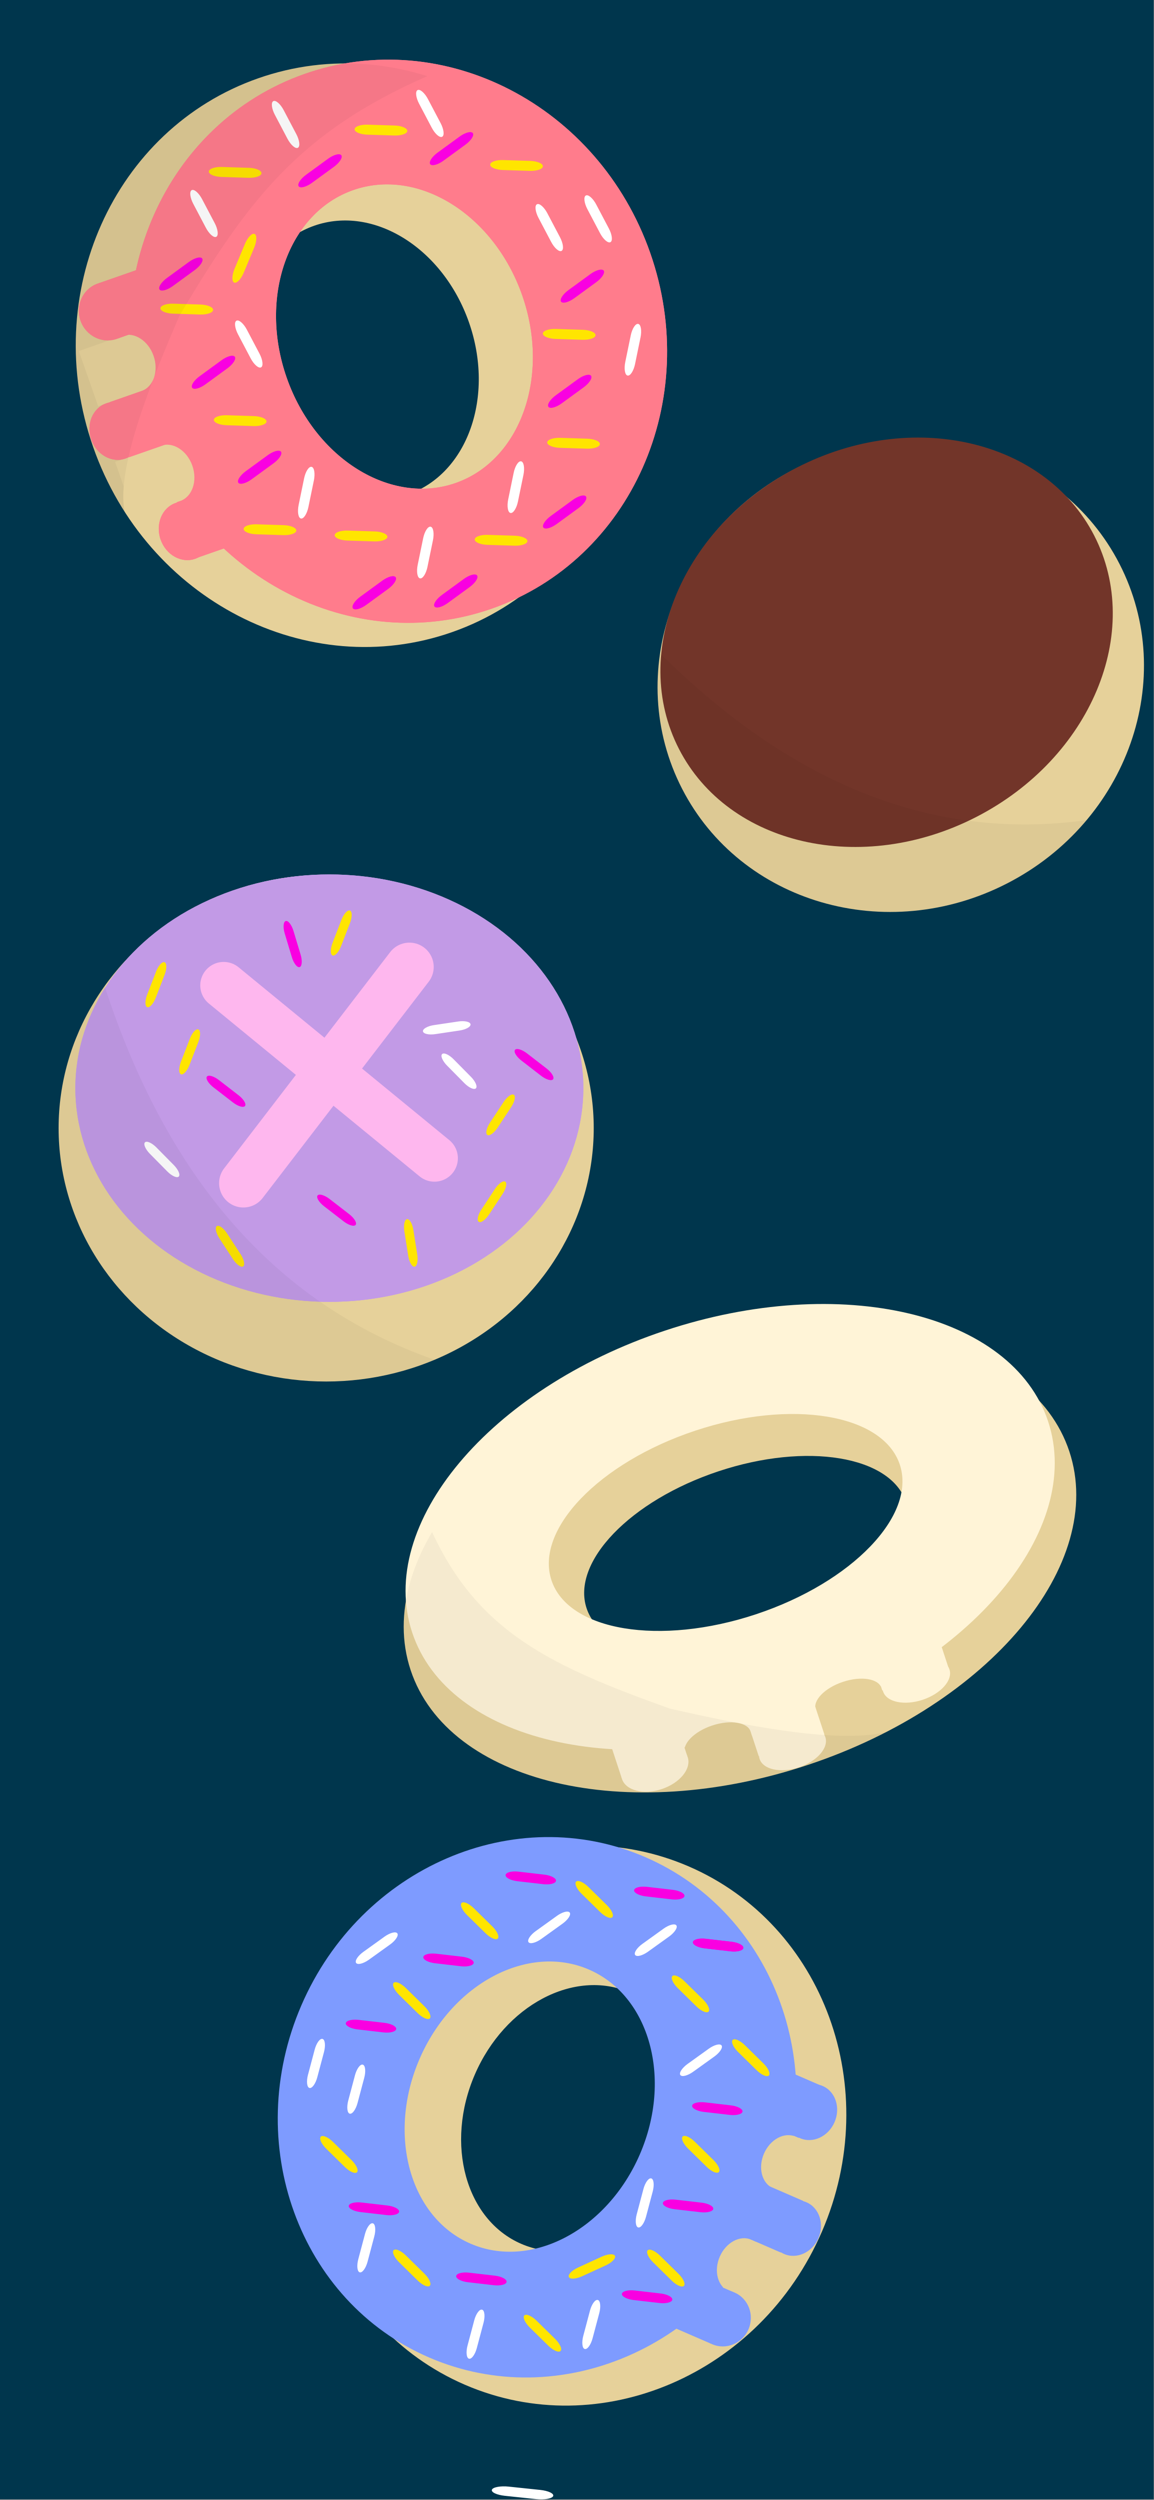 <?xml version="1.0" encoding="UTF-8" standalone="no"?><!DOCTYPE svg PUBLIC "-//W3C//DTD SVG 1.1//EN" "http://www.w3.org/Graphics/SVG/1.1/DTD/svg11.dtd"><svg width="100%" height="100%" viewBox="0 0 1563 3384" version="1.1" xmlns="http://www.w3.org/2000/svg" xmlns:xlink="http://www.w3.org/1999/xlink" xml:space="preserve" xmlns:serif="http://www.serif.com/" style="fill-rule:evenodd;clip-rule:evenodd;stroke-linecap:round;stroke-linejoin:round;stroke-miterlimit:1.5;"><rect x="0" y="0" width="1563" height="3384" fill="#808080" stroke="none"/><rect id="Artboard1" x="0" y="0" width="1562.5" height="3383.33" style="fill:none;"/><clipPath id="_clip1"><rect id="Artboard11" serif:id="Artboard1" x="0" y="0" width="1562.5" height="3383.33"/></clipPath><g clip-path="url(#_clip1)"><rect x="-1683.16" y="-190.989" width="10667.5" height="6155.22" style="fill:#00364d;"/><path d="M1075.96,635.107c163.487,-83.998 360.766,-26.563 440.272,128.18c79.506,154.742 11.325,348.57 -152.162,432.568c-163.486,83.999 -360.765,26.564 -440.271,-128.179c-79.506,-154.743 -11.325,-348.57 152.161,-432.569Z" style="fill:#e6d19a;"/><path d="M1079.32,632.957c155.187,-79.734 335.621,-38.51 402.678,92.002c67.056,130.512 -4.495,301.206 -159.683,380.941c-155.187,79.735 -335.621,38.51 -402.678,-92.002c-67.056,-130.512 4.495,-301.206 159.683,-380.941Z" style="fill:#723529;"/><path d="M893.987,884.389c174.157,172.788 365.387,255.266 577.783,225.786c-28.765,34.284 -64.976,63.732 -107.695,85.681c-163.486,83.999 -360.765,26.561 -440.271,-128.182c-29.91,-58.214 -38.92,-121.958 -29.818,-183.286l0.001,0.001Z" style="fill-opacity:0.04;"/><ellipse cx="441.765" cy="1527.12" rx="362.395" ry="343.013" style="fill:#e6d19a;"/><ellipse cx="446.079" cy="1473" rx="343.999" ry="289.302" style="fill:#c29ae6;"/><path d="M387.038,1246.77c3.264,-0.924 7.952,5.115 10.487,13.523c0.061,0.203 0.121,0.407 0.179,0.608l8.974,29.773l-0.02,0.006c0.153,0.456 0.302,0.921 0.445,1.392c2.535,8.409 1.962,16.034 -1.268,17.065l-0.038,0.012c-3.264,0.984 -7.98,-5.069 -10.525,-13.511c-0.143,-0.473 -0.274,-0.942 -0.397,-1.405l-0.012,0.004l-8.867,-29.417c-0.103,-0.316 -0.205,-0.637 -0.302,-0.961c-2.535,-8.409 -1.964,-16.033 1.268,-17.065l0.076,-0.024Z" style="fill:#f900e1;"/><path d="M430.163,1618.26c2.117,-2.65 9.443,-0.461 16.393,4.907c0.169,0.131 0.334,0.26 0.499,0.391l24.608,19.012l-0.014,0.018c0.392,0.28 0.782,0.571 1.173,0.873c6.949,5.367 10.917,11.904 8.887,14.622l-0.024,0.032c-2.085,2.699 -9.441,0.513 -16.417,-4.877c-0.392,-0.3 -0.772,-0.606 -1.142,-0.913l-0.007,0.01l-24.312,-18.783c-0.269,-0.197 -0.537,-0.399 -0.806,-0.606c-6.95,-5.37 -10.916,-11.907 -8.886,-14.624l0.024,-0.032l0.024,-0.03Z" style="fill:#f900e1;"/><path d="M697.56,1421.15c2.117,-2.65 9.443,-0.461 16.394,4.907c0.167,0.131 0.334,0.26 0.497,0.392l24.608,19.011l-0.012,0.018c0.389,0.281 0.781,0.571 1.171,0.873c6.95,5.368 10.918,11.904 8.888,14.622l-0.024,0.032c-2.085,2.7 -9.441,0.513 -16.419,-4.877c-0.39,-0.3 -0.769,-0.606 -1.139,-0.912l-0.008,0.01l-24.314,-18.784c-0.266,-0.196 -0.537,-0.399 -0.803,-0.606c-6.95,-5.37 -10.918,-11.906 -8.889,-14.624l0.024,-0.032l0.026,-0.03Z" style="fill:#f900e1;"/><path d="M280.313,1457.3c2.117,-2.65 9.443,-0.459 16.393,4.909c0.167,0.131 0.334,0.26 0.497,0.391l24.611,19.012l-0.014,0.016c0.391,0.28 0.781,0.573 1.171,0.875c6.95,5.367 10.918,11.904 8.888,14.622l-0.024,0.032c-2.085,2.697 -9.441,0.513 -16.419,-4.877c-0.39,-0.302 -0.769,-0.606 -1.139,-0.913l-0.008,0.01l-24.314,-18.783c-0.266,-0.197 -0.535,-0.399 -0.803,-0.606c-6.95,-5.37 -10.917,-11.907 -8.889,-14.624l0.026,-0.032l0.024,-0.032Z" style="fill:#f900e1;"/><path d="M473.977,1232.61c3.143,1.274 3.133,8.921 -0.032,17.113c-0.075,0.197 -0.153,0.394 -0.232,0.589l-11.207,29.007l-0.02,-0.007c-0.157,0.455 -0.324,0.912 -0.503,1.371c-3.165,8.193 -8.298,13.859 -11.481,12.688l-0.037,-0.014c-3.181,-1.228 -3.185,-8.902 -0.006,-17.127c0.177,-0.459 0.359,-0.91 0.548,-1.354l-0.012,-0.004l11.074,-28.66c0.111,-0.312 0.228,-0.626 0.352,-0.942c3.165,-8.193 8.298,-13.859 11.481,-12.688l0.075,0.028Z" style="fill:#ffe500;"/><path d="M222.92,1302.59c3.143,1.274 3.133,8.92 -0.032,17.113c-0.076,0.197 -0.153,0.394 -0.233,0.588l-11.206,29.008l-0.02,-0.008c-0.157,0.453 -0.324,0.913 -0.503,1.372c-3.165,8.191 -8.298,13.859 -11.483,12.688l-0.036,-0.014c-3.181,-1.229 -3.185,-8.905 -0.008,-17.127c0.179,-0.46 0.362,-0.913 0.551,-1.354l-0.012,-0.004l11.073,-28.66c0.112,-0.312 0.229,-0.628 0.35,-0.942c3.165,-8.193 8.3,-13.859 11.483,-12.688l0.076,0.028Z" style="fill:#ffe500;"/><path d="M684.328,1599.63c2.801,1.915 1.165,9.384 -3.67,16.716c-0.118,0.177 -0.235,0.351 -0.352,0.524l-17.121,25.96l-0.016,-0.009c-0.251,0.409 -0.513,0.821 -0.784,1.232c-4.835,7.332 -11.057,11.777 -13.918,9.956l-0.034,-0.022c-2.847,-1.876 -1.217,-9.375 3.636,-16.737c0.271,-0.41 0.547,-0.813 0.825,-1.205l-0.01,-0.008l16.913,-25.648c0.177,-0.282 0.36,-0.564 0.545,-0.847c4.834,-7.331 11.057,-11.777 13.918,-9.956l0.068,0.044Z" style="fill:#ffe500;"/><path d="M695.983,1482c2.8,1.914 1.165,9.383 -3.669,16.715c-0.118,0.177 -0.235,0.352 -0.352,0.525l-17.121,25.96l-0.018,-0.01c-0.251,0.41 -0.511,0.821 -0.782,1.233c-4.835,7.332 -11.057,11.777 -13.918,9.956l-0.034,-0.022c-2.847,-1.877 -1.217,-9.377 3.636,-16.737c0.271,-0.412 0.547,-0.813 0.825,-1.205l-0.01,-0.008l16.913,-25.648c0.177,-0.282 0.358,-0.564 0.545,-0.847c4.834,-7.332 11.057,-11.777 13.918,-9.956l0.067,0.044Z" style="fill:#ffe500;"/><path d="M551.337,1650.35c3.359,-0.477 7.19,6.139 8.566,14.813c0.034,0.211 0.066,0.42 0.095,0.627l4.875,30.713l-0.02,0.002c0.092,0.473 0.177,0.952 0.255,1.439c1.376,8.674 -0.219,16.151 -3.559,16.738l-0.04,0.008c-3.367,0.535 -7.224,-6.102 -8.606,-14.809c-0.077,-0.485 -0.145,-0.968 -0.203,-1.446l-0.014,0.002l-4.817,-30.343c-0.059,-0.328 -0.115,-0.658 -0.169,-0.992c-1.377,-8.674 0.217,-16.153 3.559,-16.74l0.04,-0.006l0.038,-0.006Z" style="fill:#ffe500;"/><path d="M293.72,1659.74c2.871,-1.807 9.07,2.67 13.869,10.026c0.115,0.177 0.229,0.356 0.342,0.532l16.988,26.046l-0.018,0.012c0.278,0.392 0.551,0.795 0.821,1.209c4.797,7.355 6.396,14.833 3.584,16.733l-0.033,0.022c-2.855,1.863 -9.084,-2.62 -13.901,-10.004c-0.27,-0.413 -0.529,-0.827 -0.777,-1.238l-0.012,0.007l-16.783,-25.733c-0.189,-0.274 -0.376,-0.553 -0.561,-0.837c-4.799,-7.354 -6.395,-14.833 -3.586,-16.731l0.067,-0.044Z" style="fill:#ffe500;"/><path d="M268.655,1393.52c3.143,1.275 3.133,8.921 -0.032,17.114c-0.075,0.198 -0.153,0.395 -0.233,0.588l-11.206,29.008l-0.02,-0.008c-0.157,0.455 -0.324,0.912 -0.503,1.372c-3.165,8.192 -8.298,13.858 -11.483,12.687l-0.036,-0.014c-3.181,-1.228 -3.185,-8.902 -0.008,-17.127c0.179,-0.459 0.362,-0.91 0.551,-1.354l-0.012,-0.004l11.073,-28.657c0.112,-0.314 0.229,-0.629 0.35,-0.945c3.165,-8.192 8.3,-13.858 11.483,-12.687l0.076,0.027Z" style="fill:#ffe500;"/><path d="M637.31,1386.57c0.443,3.362 -6.211,7.131 -14.897,8.423c-0.208,0.032 -0.419,0.062 -0.626,0.09l-30.757,4.58l-0.004,-0.021c-0.473,0.087 -0.954,0.169 -1.441,0.24c-8.686,1.294 -16.149,-0.372 -16.704,-3.718l-0.006,-0.039c-0.503,-3.374 6.169,-7.165 14.891,-8.463c0.487,-0.074 0.97,-0.138 1.447,-0.191l-0.002,-0.014l30.389,-4.525c0.328,-0.056 0.658,-0.109 0.994,-0.159c8.686,-1.294 16.149,0.372 16.704,3.718l0.012,0.079Z" style="fill:#fff;"/><path d="M644.541,1473.27c-2.452,2.344 -9.422,-0.801 -15.595,-7.047c-0.149,-0.152 -0.296,-0.303 -0.441,-0.454l-21.859,-22.119l0.014,-0.014c-0.35,-0.33 -0.698,-0.67 -1.044,-1.022c-6.172,-6.244 -9.236,-13.252 -6.862,-15.675l0.027,-0.028c2.426,-2.398 9.426,0.747 15.623,7.02c0.348,0.349 0.684,0.701 1.01,1.055l0.009,-0.01l21.595,21.853c0.24,0.233 0.479,0.467 0.717,0.708c6.173,6.246 9.235,13.254 6.861,15.678l-0.055,0.055Z" style="fill:#fff;"/><path d="M242.098,1592.72c-2.451,2.344 -9.421,-0.802 -15.594,-7.048c-0.149,-0.151 -0.296,-0.302 -0.441,-0.453l-21.859,-22.119l0.014,-0.014c-0.35,-0.33 -0.698,-0.672 -1.046,-1.022c-6.173,-6.247 -9.234,-13.253 -6.86,-15.676l0.027,-0.028c2.426,-2.397 9.426,0.748 15.623,7.018c0.347,0.35 0.683,0.704 1.009,1.058l0.01,-0.01l21.595,21.852c0.24,0.231 0.479,0.468 0.717,0.708c6.173,6.247 9.235,13.252 6.861,15.676l-0.028,0.03l-0.028,0.028Z" style="fill:#fff;"/><ellipse cx="446.079" cy="1473" rx="343.999" ry="289.302" style="fill:#c29ae6;"/><path d="M387.038,1246.77c3.264,-0.924 7.952,5.115 10.487,13.523c0.061,0.203 0.121,0.407 0.179,0.608l8.974,29.773l-0.02,0.006c0.153,0.456 0.302,0.921 0.445,1.392c2.535,8.409 1.962,16.034 -1.268,17.065l-0.038,0.012c-3.264,0.984 -7.98,-5.069 -10.525,-13.511c-0.143,-0.473 -0.274,-0.942 -0.397,-1.405l-0.012,0.004l-8.867,-29.417c-0.103,-0.316 -0.205,-0.637 -0.302,-0.961c-2.535,-8.409 -1.964,-16.033 1.268,-17.065l0.076,-0.024Z" style="fill:#f900e1;"/><path d="M430.163,1618.26c2.117,-2.65 9.443,-0.461 16.393,4.907c0.169,0.131 0.334,0.26 0.499,0.391l24.608,19.012l-0.014,0.018c0.392,0.28 0.782,0.571 1.173,0.873c6.949,5.367 10.917,11.904 8.887,14.622l-0.024,0.032c-2.085,2.699 -9.441,0.513 -16.417,-4.877c-0.392,-0.3 -0.772,-0.606 -1.142,-0.913l-0.007,0.01l-24.312,-18.783c-0.269,-0.197 -0.537,-0.399 -0.806,-0.606c-6.95,-5.37 -10.916,-11.907 -8.886,-14.624l0.024,-0.032l0.024,-0.03Z" style="fill:#f900e1;"/><path d="M697.56,1421.15c2.117,-2.65 9.443,-0.461 16.394,4.907c0.167,0.131 0.334,0.26 0.497,0.392l24.608,19.011l-0.012,0.018c0.389,0.281 0.781,0.571 1.171,0.873c6.95,5.368 10.918,11.904 8.888,14.622l-0.024,0.032c-2.085,2.7 -9.441,0.513 -16.419,-4.877c-0.39,-0.3 -0.769,-0.606 -1.139,-0.912l-0.008,0.01l-24.314,-18.784c-0.266,-0.196 -0.537,-0.399 -0.803,-0.606c-6.95,-5.37 -10.918,-11.906 -8.889,-14.624l0.024,-0.032l0.026,-0.03Z" style="fill:#f900e1;"/><path d="M280.313,1457.3c2.117,-2.65 9.443,-0.459 16.393,4.909c0.167,0.131 0.334,0.26 0.497,0.391l24.611,19.012l-0.014,0.016c0.391,0.28 0.781,0.573 1.171,0.875c6.95,5.367 10.918,11.904 8.888,14.622l-0.024,0.032c-2.085,2.697 -9.441,0.513 -16.419,-4.877c-0.39,-0.302 -0.769,-0.606 -1.139,-0.913l-0.008,0.01l-24.314,-18.783c-0.266,-0.197 -0.535,-0.399 -0.803,-0.606c-6.95,-5.37 -10.917,-11.907 -8.889,-14.624l0.026,-0.032l0.024,-0.032Z" style="fill:#f900e1;"/><path d="M473.977,1232.61c3.143,1.274 3.133,8.921 -0.032,17.113c-0.075,0.197 -0.153,0.394 -0.232,0.589l-11.207,29.007l-0.02,-0.007c-0.157,0.455 -0.324,0.912 -0.503,1.371c-3.165,8.193 -8.298,13.859 -11.481,12.688l-0.037,-0.014c-3.181,-1.228 -3.185,-8.902 -0.006,-17.127c0.177,-0.459 0.359,-0.91 0.548,-1.354l-0.012,-0.004l11.074,-28.66c0.111,-0.312 0.228,-0.626 0.352,-0.942c3.165,-8.193 8.298,-13.859 11.481,-12.688l0.075,0.028Z" style="fill:#ffe500;"/><path d="M222.92,1302.59c3.143,1.274 3.133,8.92 -0.032,17.113c-0.076,0.197 -0.153,0.394 -0.233,0.588l-11.206,29.008l-0.02,-0.008c-0.157,0.453 -0.324,0.913 -0.503,1.372c-3.165,8.191 -8.298,13.859 -11.483,12.688l-0.036,-0.014c-3.181,-1.229 -3.185,-8.905 -0.008,-17.127c0.179,-0.46 0.362,-0.913 0.551,-1.354l-0.012,-0.004l11.073,-28.66c0.112,-0.312 0.229,-0.628 0.35,-0.942c3.165,-8.193 8.3,-13.859 11.483,-12.688l0.076,0.028Z" style="fill:#ffe500;"/><path d="M684.328,1599.63c2.801,1.915 1.165,9.384 -3.67,16.716c-0.118,0.177 -0.235,0.351 -0.352,0.524l-17.121,25.96l-0.016,-0.009c-0.251,0.409 -0.513,0.821 -0.784,1.232c-4.835,7.332 -11.057,11.777 -13.918,9.956l-0.034,-0.022c-2.847,-1.876 -1.217,-9.375 3.636,-16.737c0.271,-0.41 0.547,-0.813 0.825,-1.205l-0.01,-0.008l16.913,-25.648c0.177,-0.282 0.36,-0.564 0.545,-0.847c4.834,-7.331 11.057,-11.777 13.918,-9.956l0.068,0.044Z" style="fill:#ffe500;"/><path d="M695.983,1482c2.8,1.914 1.165,9.383 -3.669,16.715c-0.118,0.177 -0.235,0.352 -0.352,0.525l-17.121,25.96l-0.018,-0.01c-0.251,0.41 -0.511,0.821 -0.782,1.233c-4.835,7.332 -11.057,11.777 -13.918,9.956l-0.034,-0.022c-2.847,-1.877 -1.217,-9.377 3.636,-16.737c0.271,-0.412 0.547,-0.813 0.825,-1.205l-0.01,-0.008l16.913,-25.648c0.177,-0.282 0.358,-0.564 0.545,-0.847c4.834,-7.332 11.057,-11.777 13.918,-9.956l0.067,0.044Z" style="fill:#ffe500;"/><path d="M551.337,1650.35c3.359,-0.477 7.19,6.139 8.566,14.813c0.034,0.211 0.066,0.42 0.095,0.627l4.875,30.713l-0.02,0.002c0.092,0.473 0.177,0.952 0.255,1.439c1.376,8.674 -0.219,16.151 -3.559,16.738l-0.04,0.008c-3.367,0.535 -7.224,-6.102 -8.606,-14.809c-0.077,-0.485 -0.145,-0.968 -0.203,-1.446l-0.014,0.002l-4.817,-30.343c-0.059,-0.328 -0.115,-0.658 -0.169,-0.992c-1.377,-8.674 0.217,-16.153 3.559,-16.74l0.04,-0.006l0.038,-0.006Z" style="fill:#ffe500;"/><path d="M293.72,1659.74c2.871,-1.807 9.07,2.67 13.869,10.026c0.115,0.177 0.229,0.356 0.342,0.532l16.988,26.046l-0.018,0.012c0.278,0.392 0.551,0.795 0.821,1.209c4.797,7.355 6.396,14.833 3.584,16.733l-0.033,0.022c-2.855,1.863 -9.084,-2.62 -13.901,-10.004c-0.27,-0.413 -0.529,-0.827 -0.777,-1.238l-0.012,0.007l-16.783,-25.733c-0.189,-0.274 -0.376,-0.553 -0.561,-0.837c-4.799,-7.354 -6.395,-14.833 -3.586,-16.731l0.067,-0.044Z" style="fill:#ffe500;"/><path d="M268.655,1393.52c3.143,1.275 3.133,8.921 -0.032,17.114c-0.075,0.198 -0.153,0.395 -0.233,0.588l-11.206,29.008l-0.02,-0.008c-0.157,0.455 -0.324,0.912 -0.503,1.372c-3.165,8.192 -8.298,13.858 -11.483,12.687l-0.036,-0.014c-3.181,-1.228 -3.185,-8.902 -0.008,-17.127c0.179,-0.459 0.362,-0.91 0.551,-1.354l-0.012,-0.004l11.073,-28.657c0.112,-0.314 0.229,-0.629 0.35,-0.945c3.165,-8.192 8.3,-13.858 11.483,-12.687l0.076,0.027Z" style="fill:#ffe500;"/><path d="M637.31,1386.57c0.443,3.362 -6.211,7.131 -14.897,8.423c-0.208,0.032 -0.419,0.062 -0.626,0.09l-30.757,4.58l-0.004,-0.021c-0.473,0.087 -0.954,0.169 -1.441,0.24c-8.686,1.294 -16.149,-0.372 -16.704,-3.718l-0.006,-0.039c-0.503,-3.374 6.169,-7.165 14.891,-8.463c0.487,-0.074 0.97,-0.138 1.447,-0.191l-0.002,-0.014l30.389,-4.525c0.328,-0.056 0.658,-0.109 0.994,-0.159c8.686,-1.294 16.149,0.372 16.704,3.718l0.012,0.079Z" style="fill:#fff;"/><path d="M644.541,1473.27c-2.452,2.344 -9.422,-0.801 -15.595,-7.047c-0.149,-0.152 -0.296,-0.303 -0.441,-0.454l-21.859,-22.119l0.014,-0.014c-0.35,-0.33 -0.698,-0.67 -1.044,-1.022c-6.172,-6.244 -9.236,-13.252 -6.862,-15.675l0.027,-0.028c2.426,-2.398 9.426,0.747 15.623,7.02c0.348,0.349 0.684,0.701 1.01,1.055l0.009,-0.01l21.595,21.853c0.24,0.233 0.479,0.467 0.717,0.708c6.173,6.246 9.235,13.254 6.861,15.678l-0.055,0.055Z" style="fill:#fff;"/><path d="M242.098,1592.72c-2.451,2.344 -9.421,-0.802 -15.594,-7.048c-0.149,-0.151 -0.296,-0.302 -0.441,-0.453l-21.859,-22.119l0.014,-0.014c-0.35,-0.33 -0.698,-0.672 -1.046,-1.022c-6.173,-6.247 -9.234,-13.253 -6.86,-15.676l0.027,-0.028c2.426,-2.397 9.426,0.748 15.623,7.018c0.347,0.35 0.683,0.704 1.009,1.058l0.01,-0.01l21.595,21.852c0.24,0.231 0.479,0.468 0.717,0.708c6.173,6.247 9.235,13.252 6.861,15.676l-0.028,0.03l-0.028,0.028Z" style="fill:#fff;"/><path d="M329.646,1601.65l224.883,-292.715" style="fill:none;stroke:#feb7ee;stroke-width:65.81px;"/><path d="M588.43,1567.9l-285.459,-234.024" style="fill:none;stroke:#feb7ee;stroke-width:63.46px;"/><path d="M141.66,1334.89c82.639,253.85 226.714,428.779 446.953,505.872c-44.891,18.879 -94.584,29.374 -146.848,29.374c-200.01,-0 -362.393,-153.701 -362.393,-343.015c0,-71.22 22.98,-137.399 62.288,-192.231Z" style="fill-opacity:0.04;"/><path d="M835.762,356.466c72.533,206.871 -27.549,430.558 -223.355,499.212c-195.806,68.653 -413.663,-43.559 -486.196,-250.429c-72.532,-206.868 27.552,-430.557 223.358,-499.21c195.806,-68.654 413.661,43.559 486.193,250.427Zm-200.641,79.763c35.18,100.335 -1.588,204.698 -82.054,232.911c-80.466,28.213 -174.355,-30.339 -209.535,-130.674c-35.179,-100.334 1.589,-204.696 82.055,-232.909c80.466,-28.213 174.355,30.338 209.534,130.672Z" style="fill:#e6d19a;"/><path d="M880.651,342.318c70.024,199.717 -25.995,415.46 -214.287,481.479c-188.293,66.019 -398.013,-42.525 -468.038,-242.242c-70.024,-199.717 25.995,-415.46 214.287,-481.479c188.292,-66.019 398.013,42.526 468.038,242.242Zm-173.413,57.334c38.357,109.399 -1.943,223.265 -89.941,254.119c-87.998,30.853 -190.581,-32.914 -228.938,-142.314c-38.358,-109.399 1.942,-223.266 89.94,-254.12c87.998,-30.854 190.581,32.916 228.939,142.315Z" style="fill:#ff7c8c;"/><path d="M260.522,630.422c7.238,20.643 -0.103,42.037 -16.384,47.745c-16.281,5.708 -35.375,-6.417 -42.613,-27.06c-7.238,-20.643 0.104,-42.037 16.385,-47.745c16.28,-5.709 35.374,6.416 42.612,27.06Z" style="fill:#e6d19a;"/><path d="M243.39,678.397l-26.193,-74.705l-61.317,21.499l26.193,74.705l61.317,-21.499Z" style="fill:#e6d19a;"/><path d="M207.967,481.635c7.238,20.643 -0.104,42.037 -16.384,47.746c-16.281,5.708 -35.375,-6.417 -42.613,-27.06c-7.238,-20.643 0.104,-42.037 16.384,-47.746c16.281,-5.708 35.375,6.417 42.613,27.06Z" style="fill:#e6d19a;"/><path d="M190.835,529.613l-26.193,-74.705l-57.856,20.286l26.193,74.704l57.856,-20.285Z" style="fill:#e6d19a;"/><path d="M273.826,349.931c2.142,3.04 -2.405,10.079 -10.183,15.75c-0.188,0.137 -0.376,0.273 -0.563,0.405l-27.542,20.077l-0.013,-0.018c-0.415,0.325 -0.842,0.648 -1.277,0.967c-7.778,5.669 -15.872,7.844 -18.111,4.877l-0.026,-0.035c-2.202,-3.019 2.351,-10.095 10.157,-15.785c0.438,-0.32 0.875,-0.625 1.312,-0.922l-0.009,-0.01l27.209,-19.838c0.289,-0.222 0.586,-0.444 0.886,-0.662c7.776,-5.67 15.869,-7.845 18.11,-4.877l0.024,0.036l0.026,0.035Z" style="fill:#f900e1;"/><path d="M288.639,419.588c-0.178,3.713 -8.092,6.476 -17.711,6.173c-0.233,-0.006 -0.466,-0.017 -0.693,-0.027l-34.067,-1.072l0.001,-0.023c-0.527,0.002 -1.062,-0.007 -1.601,-0.023c-9.621,-0.303 -17.343,-3.557 -17.287,-7.276l0.001,-0.044c0.117,-3.735 8.053,-6.52 17.712,-6.217c0.54,0.018 1.073,0.044 1.6,0.079l-0,-0.014l33.655,1.058c0.366,0.004 0.734,0.011 1.105,0.022c9.621,0.302 17.344,3.559 17.287,7.275l-0.002,0.089Z" style="fill:#ffe500;"/><path d="M344.757,316.684c3.406,1.488 3.169,9.866 -0.54,18.747c-0.091,0.216 -0.183,0.428 -0.273,0.638l-13.139,31.449l-0.022,-0.009c-0.187,0.493 -0.383,0.989 -0.591,1.489c-3.712,8.88 -9.506,14.936 -12.958,13.56l-0.041,-0.018c-3.448,-1.439 -3.224,-9.849 0.503,-18.764c0.207,-0.497 0.422,-0.988 0.642,-1.467l-0.013,-0.005l12.981,-31.07c0.133,-0.34 0.272,-0.682 0.414,-1.025c3.71,-8.879 9.505,-14.935 12.956,-13.559l0.041,0.018l0.04,0.016Z" style="fill:#ffe500;"/><path d="M292.889,320.577c-3.316,1.68 -9.626,-3.836 -14.114,-12.35c-0.109,-0.207 -0.216,-0.412 -0.318,-0.619l-15.892,-30.15l0.019,-0.012c-0.262,-0.457 -0.518,-0.924 -0.771,-1.403c-4.486,-8.515 -5.472,-16.838 -2.21,-18.625l0.039,-0.021c3.305,-1.741 9.648,3.784 14.153,12.332c0.251,0.478 0.492,0.954 0.721,1.431l0.013,-0.008l15.7,29.789c0.179,0.318 0.355,0.642 0.527,0.97c4.487,8.515 5.47,16.838 2.21,18.625l-0.077,0.041Z" style="fill:#fff;"/><path d="M360.993,570.602c-0.179,3.713 -8.09,6.477 -17.709,6.174c-0.234,-0.008 -0.466,-0.017 -0.693,-0.027l-34.067,-1.074l0.001,-0.023c-0.528,0.002 -1.062,-0.004 -1.603,-0.02c-9.619,-0.303 -17.342,-3.56 -17.287,-7.276l0.003,-0.045c0.117,-3.735 8.054,-6.52 17.71,-6.216c0.541,0.016 1.075,0.043 1.6,0.078l0.001,-0.016l33.656,1.061c0.366,0.001 0.733,0.008 1.105,0.021c9.619,0.303 17.343,3.557 17.287,7.276l-0.002,0.042l-0.002,0.045Z" style="fill:#ffe500;"/><path d="M353.541,497.29c-3.316,1.679 -9.628,-3.836 -14.114,-12.351c-0.109,-0.206 -0.216,-0.411 -0.32,-0.617l-15.892,-30.151l0.021,-0.012c-0.261,-0.456 -0.52,-0.924 -0.77,-1.401c-4.489,-8.517 -5.472,-16.838 -2.213,-18.625l0.039,-0.021c3.307,-1.743 9.648,3.783 14.153,12.33c0.253,0.478 0.494,0.956 0.723,1.43l0.014,-0.007l15.699,29.789c0.177,0.319 0.353,0.643 0.525,0.97c4.489,8.514 5.472,16.838 2.213,18.625l-0.078,0.041Z" style="fill:#fff;"/><path d="M800.541,508.716c2.142,3.04 -2.407,10.08 -10.184,15.75c-0.187,0.138 -0.375,0.273 -0.564,0.406l-27.541,20.077l-0.013,-0.019c-0.415,0.326 -0.842,0.649 -1.277,0.968c-7.777,5.668 -15.872,7.844 -18.111,4.876l-0.026,-0.034c-2.201,-3.02 2.349,-10.095 10.158,-15.786c0.437,-0.319 0.875,-0.625 1.311,-0.921l-0.008,-0.011l27.208,-19.838c0.29,-0.222 0.584,-0.443 0.884,-0.661c7.778,-5.671 15.871,-7.846 18.11,-4.877l0.053,0.07Z" style="fill:#f900e1;"/><path d="M812.503,601.2c-0.178,3.715 -8.09,6.477 -17.711,6.175c-0.232,-0.009 -0.464,-0.018 -0.693,-0.027l-34.067,-1.074l0.001,-0.021c-0.526,-0.001 -1.062,-0.007 -1.601,-0.023c-9.621,-0.303 -17.344,-3.559 -17.287,-7.276l0.001,-0.044c0.117,-3.735 8.053,-6.52 17.712,-6.217c0.539,0.016 1.073,0.044 1.6,0.079l-0,-0.014l33.657,1.058c0.364,0.004 0.732,0.011 1.103,0.022c9.621,0.302 17.343,3.557 17.287,7.275l-0.001,0.045l-0.001,0.042Z" style="fill:#ffe500;"/><path d="M849.971,508.386c-3.629,-0.808 -5.001,-9.076 -3.061,-18.505c0.047,-0.227 0.097,-0.454 0.145,-0.679l6.871,-33.382l0.023,0.004c0.087,-0.521 0.185,-1.045 0.295,-1.575c1.941,-9.427 6.466,-16.481 10.119,-15.79l0.042,0.008c3.66,0.753 5.052,9.049 3.104,18.513c-0.108,0.53 -0.225,1.051 -0.351,1.562l0.015,0.004l-6.788,32.981c-0.065,0.36 -0.135,0.721 -0.209,1.084c-1.94,9.427 -6.466,16.482 -10.12,15.793l-0.043,-0.01l-0.042,-0.008Z" style="fill:#fff;"/><path d="M793.671,672.108c2.142,3.04 -2.405,10.079 -10.181,15.75c-0.19,0.138 -0.378,0.273 -0.565,0.405l-27.542,20.078l-0.013,-0.019c-0.415,0.326 -0.84,0.648 -1.277,0.968c-7.777,5.67 -15.87,7.843 -18.109,4.876l-0.026,-0.035c-2.202,-3.019 2.349,-10.094 10.157,-15.785c0.436,-0.319 0.873,-0.625 1.31,-0.921l-0.008,-0.011l27.21,-19.839c0.289,-0.221 0.584,-0.442 0.884,-0.66c7.776,-5.671 15.871,-7.846 18.11,-4.877l0.026,0.035l0.024,0.035Z" style="fill:#f900e1;"/><path d="M646.201,779.027c2.14,3.041 -2.406,10.082 -10.183,15.75c-0.188,0.138 -0.376,0.273 -0.565,0.406l-27.539,20.079l-0.014,-0.019c-0.415,0.324 -0.842,0.647 -1.278,0.966c-7.778,5.671 -15.871,7.846 -18.11,4.876l-0.026,-0.034c-2.202,-3.02 2.349,-10.092 10.157,-15.786c0.438,-0.319 0.875,-0.625 1.312,-0.921l-0.009,-0.011l27.209,-19.838c0.289,-0.222 0.583,-0.443 0.883,-0.661c7.779,-5.671 15.872,-7.844 18.111,-4.877l0.052,0.07Z" style="fill:#f900e1;"/><path d="M714.335,732.533c-0.178,3.713 -8.09,6.475 -17.712,6.173c-0.231,-0.009 -0.463,-0.018 -0.693,-0.027l-34.066,-1.072l0.001,-0.023c-0.526,0.002 -1.062,-0.007 -1.601,-0.023c-9.62,-0.303 -17.343,-3.557 -17.287,-7.276l0,-0.044c0.118,-3.735 8.054,-6.52 17.713,-6.217c0.54,0.018 1.075,0.043 1.6,0.078l-0.001,-0.013l33.658,1.058c0.364,0.004 0.733,0.01 1.102,0.022c9.622,0.302 17.344,3.559 17.287,7.275l-0.001,0.089Z" style="fill:#ffe500;"/><path d="M691.399,694.408c-3.627,-0.809 -4.999,-9.076 -3.059,-18.503c0.047,-0.229 0.095,-0.456 0.146,-0.679l6.868,-33.384l0.023,0.006c0.088,-0.52 0.187,-1.047 0.295,-1.574c1.941,-9.427 6.466,-16.482 10.121,-15.793l0.042,0.008c3.661,0.755 5.05,9.05 3.103,18.513c-0.109,0.53 -0.227,1.052 -0.35,1.564l0.014,0.004l-6.789,32.981c-0.064,0.358 -0.133,0.719 -0.209,1.083c-1.94,9.429 -6.465,16.483 -10.118,15.792l-0.044,-0.007l-0.043,-0.011Z" style="fill:#fff;"/><path d="M535.771,781.446c2.142,3.038 -2.404,10.079 -10.184,15.748c-0.187,0.138 -0.375,0.273 -0.562,0.405l-27.542,20.08l-0.013,-0.019c-0.415,0.326 -0.842,0.649 -1.278,0.966c-7.776,5.67 -15.871,7.846 -18.11,4.878l-0.027,-0.036c-2.201,-3.02 2.352,-10.093 10.16,-15.786c0.436,-0.317 0.873,-0.625 1.309,-0.921l-0.008,-0.011l27.208,-19.838c0.29,-0.222 0.587,-0.441 0.886,-0.662c7.777,-5.668 15.87,-7.843 18.111,-4.876l0.024,0.035l0.026,0.037Z" style="fill:#f900e1;"/><path d="M535.771,781.446c2.142,3.038 -2.404,10.079 -10.184,15.748c-0.187,0.138 -0.375,0.273 -0.562,0.405l-27.542,20.08l-0.013,-0.019c-0.415,0.326 -0.842,0.649 -1.278,0.966c-7.776,5.67 -15.871,7.846 -18.11,4.878l-0.027,-0.036c-2.201,-3.02 2.352,-10.093 10.16,-15.786c0.436,-0.317 0.873,-0.625 1.309,-0.921l-0.008,-0.011l27.208,-19.838c0.29,-0.222 0.587,-0.441 0.886,-0.662c7.777,-5.668 15.87,-7.843 18.111,-4.876l0.024,0.035l0.026,0.037Z" style="fill:#f900e1;"/><path d="M524.668,726.734c-0.179,3.713 -8.09,6.478 -17.711,6.175c-0.232,-0.008 -0.464,-0.017 -0.693,-0.027l-34.067,-1.073l0.001,-0.024c-0.526,0.002 -1.062,-0.004 -1.601,-0.021c-9.621,-0.302 -17.344,-3.559 -17.287,-7.275l0.001,-0.044c0.117,-3.736 8.053,-6.521 17.712,-6.217c0.539,0.016 1.073,0.044 1.6,0.078l-0.001,-0.016l33.658,1.06c0.364,0.002 0.731,0.01 1.103,0.022c9.621,0.303 17.343,3.557 17.287,7.276l-0.002,0.042l-0,0.044Z" style="fill:#ffe500;"/><path d="M568.831,782.919c-3.629,-0.808 -5.002,-9.076 -3.062,-18.505c0.048,-0.227 0.097,-0.454 0.146,-0.677l6.871,-33.384l0.022,0.004c0.089,-0.518 0.186,-1.044 0.296,-1.575c1.94,-9.427 6.466,-16.481 10.118,-15.79l0.042,0.009c3.661,0.753 5.053,9.048 3.104,18.512c-0.107,0.53 -0.225,1.051 -0.35,1.564l0.015,0.002l-6.788,32.983c-0.066,0.358 -0.135,0.72 -0.209,1.083c-1.941,9.427 -6.466,16.481 -10.12,15.793l-0.042,-0.009l-0.043,-0.01Z" style="fill:#fff;"/><path d="M380.591,611.496c2.141,3.039 -2.405,10.079 -10.184,15.749c-0.188,0.137 -0.376,0.272 -0.562,0.405l-27.542,20.079l-0.013,-0.018c-0.415,0.325 -0.84,0.647 -1.278,0.965c-7.777,5.671 -15.871,7.846 -18.111,4.877l-0.026,-0.035c-2.202,-3.019 2.352,-10.093 10.16,-15.786c0.436,-0.317 0.873,-0.625 1.309,-0.921l-0.008,-0.011l27.208,-19.838c0.289,-0.221 0.586,-0.443 0.886,-0.661c7.777,-5.669 15.872,-7.844 18.11,-4.877l0.026,0.035l0.025,0.037Z" style="fill:#f900e1;"/><path d="M318.047,482.948c2.142,3.04 -2.405,10.079 -10.181,15.75c-0.19,0.138 -0.378,0.273 -0.565,0.405l-27.541,20.08l-0.014,-0.019c-0.415,0.324 -0.84,0.646 -1.277,0.966c-7.777,5.67 -15.87,7.845 -18.109,4.876l-0.026,-0.035c-2.202,-3.02 2.349,-10.092 10.157,-15.785c0.436,-0.319 0.873,-0.625 1.31,-0.921l-0.009,-0.011l27.211,-19.839c0.289,-0.221 0.584,-0.442 0.883,-0.661c7.777,-5.67 15.872,-7.846 18.111,-4.876l0.026,0.034l0.024,0.036Z" style="fill:#f900e1;"/><path d="M401.348,718.237c-0.178,3.713 -8.09,6.476 -17.71,6.172c-0.233,-0.006 -0.464,-0.014 -0.693,-0.027l-34.066,-1.071l-0.001,-0.023c-0.526,0.002 -1.059,-0.005 -1.601,-0.023c-9.62,-0.303 -17.341,-3.557 -17.287,-7.275l0.001,-0.042c0.119,-3.737 8.055,-6.524 17.712,-6.218c0.542,0.016 1.075,0.042 1.6,0.077l0.001,-0.015l33.657,1.061c0.365,0.001 0.732,0.009 1.104,0.022c9.619,0.303 17.343,3.557 17.286,7.273l-0.001,0.044l-0.002,0.045Z" style="fill:#ffe500;"/><path d="M407.569,701.888c-3.629,-0.808 -5.002,-9.076 -3.061,-18.503c0.047,-0.229 0.094,-0.455 0.145,-0.679l6.871,-33.384l0.023,0.006c0.088,-0.52 0.185,-1.046 0.295,-1.575c1.939,-9.426 6.466,-16.481 10.118,-15.792l0.043,0.009c3.661,0.755 5.052,9.048 3.104,18.514c-0.108,0.528 -0.226,1.049 -0.351,1.562l0.015,0.004l-6.788,32.981c-0.066,0.358 -0.135,0.72 -0.211,1.083c-1.938,9.429 -6.463,16.483 -10.118,15.792l-0.042,-0.008l-0.043,-0.01Z" style="fill:#fff;"/><path d="M817.657,366.331c2.142,3.04 -2.405,10.079 -10.183,15.75c-0.188,0.138 -0.376,0.273 -0.563,0.405l-27.541,20.08l-0.014,-0.019c-0.415,0.324 -0.84,0.646 -1.277,0.966c-7.777,5.67 -15.872,7.846 -18.111,4.876l-0.026,-0.034c-2.202,-3.02 2.351,-10.093 10.159,-15.786c0.436,-0.319 0.873,-0.625 1.31,-0.921l-0.009,-0.011l27.209,-19.838c0.289,-0.222 0.586,-0.443 0.886,-0.662c7.776,-5.67 15.871,-7.844 18.11,-4.876l0.026,0.034l0.024,0.036Z" style="fill:#f900e1;"/><path d="M806.625,453.801c-0.177,3.715 -8.089,6.477 -17.711,6.175c-0.231,-0.009 -0.463,-0.018 -0.693,-0.027l-34.067,-1.074l0.002,-0.021c-0.528,0 -1.062,-0.006 -1.601,-0.023c-9.621,-0.302 -17.344,-3.559 -17.287,-7.276l0.001,-0.044c0.117,-3.735 8.053,-6.52 17.712,-6.217c0.539,0.017 1.073,0.044 1.6,0.079l-0,-0.014l33.655,1.059c0.366,0.003 0.733,0.01 1.104,0.021c9.622,0.303 17.344,3.559 17.287,7.276l-0,0.044l-0.002,0.042Z" style="fill:#ffe500;"/><path d="M640.401,180.23c2.14,3.041 -2.406,10.08 -10.183,15.751c-0.189,0.138 -0.378,0.273 -0.564,0.405l-27.543,20.078l-0.013,-0.019c-0.415,0.326 -0.84,0.648 -1.275,0.967c-7.779,5.671 -15.872,7.844 -18.111,4.877l-0.026,-0.035c-2.201,-3.019 2.349,-10.094 10.158,-15.785c0.435,-0.319 0.873,-0.625 1.309,-0.921l-0.008,-0.011l27.21,-19.839c0.29,-0.221 0.584,-0.442 0.884,-0.661c7.776,-5.67 15.871,-7.846 18.11,-4.876l0.052,0.069Z" style="fill:#f900e1;"/><path d="M735.289,225.153c-0.177,3.712 -8.09,6.477 -17.709,6.174c-0.234,-0.008 -0.465,-0.017 -0.693,-0.027l-34.067,-1.074l0.002,-0.021c-0.529,0.001 -1.062,-0.006 -1.602,-0.023c-9.621,-0.302 -17.343,-3.559 -17.287,-7.275l0.001,-0.044c0.117,-3.736 8.054,-6.521 17.712,-6.218c0.539,0.017 1.073,0.044 1.598,0.08l0.001,-0.017l33.656,1.061c0.366,0.003 0.734,0.011 1.105,0.021c9.619,0.303 17.343,3.557 17.287,7.276l-0.001,0.044l-0.003,0.043Z" style="fill:#ffe500;"/><path d="M551.645,177.271c-0.178,3.713 -8.09,6.476 -17.712,6.173c-0.233,-0.006 -0.464,-0.014 -0.692,-0.027l-34.067,-1.071l0.001,-0.024c-0.528,0.003 -1.061,-0.004 -1.601,-0.023c-9.621,-0.302 -17.343,-3.556 -17.287,-7.275l0.001,-0.042c0.118,-3.736 8.053,-6.523 17.713,-6.217c0.539,0.016 1.072,0.042 1.599,0.076l-0,-0.014l33.656,1.061c0.365,0.001 0.732,0.009 1.104,0.022c9.622,0.302 17.343,3.556 17.286,7.273l-0.001,0.088Z" style="fill:#ffe500;"/><path d="M826.731,327.838c-3.318,1.678 -9.627,-3.836 -14.114,-12.353c-0.109,-0.204 -0.216,-0.411 -0.32,-0.615l-15.891,-30.151l0.021,-0.012c-0.264,-0.457 -0.521,-0.926 -0.771,-1.403c-4.489,-8.515 -5.472,-16.838 -2.213,-18.625l0.039,-0.021c3.306,-1.74 9.649,3.785 14.153,12.332c0.253,0.478 0.494,0.954 0.723,1.428l0.011,-0.006l15.703,29.79c0.176,0.319 0.352,0.643 0.525,0.97c4.488,8.514 5.472,16.838 2.212,18.625l-0.078,0.041Z" style="fill:#fff;"/><path d="M760.525,339.665c-3.316,1.678 -9.628,-3.837 -14.114,-12.352c-0.109,-0.205 -0.216,-0.412 -0.32,-0.616l-15.891,-30.15l0.021,-0.012c-0.262,-0.458 -0.521,-0.926 -0.772,-1.404c-4.488,-8.514 -5.471,-16.837 -2.212,-18.625l0.039,-0.02c3.307,-1.744 9.648,3.782 14.153,12.332c0.253,0.477 0.494,0.954 0.723,1.428l0.013,-0.008l15.701,29.791c0.176,0.319 0.351,0.641 0.525,0.97c4.488,8.515 5.472,16.838 2.212,18.625l-0.078,0.041Z" style="fill:#fff;"/><path d="M462.287,210.214c2.141,3.038 -2.405,10.079 -10.184,15.748c-0.187,0.137 -0.375,0.273 -0.562,0.405l-27.542,20.079l-0.013,-0.018c-0.415,0.326 -0.84,0.648 -1.278,0.965c-7.777,5.671 -15.871,7.846 -18.11,4.879l-0.027,-0.037c-2.201,-3.019 2.352,-10.092 10.16,-15.786c0.436,-0.316 0.873,-0.624 1.309,-0.921l-0.008,-0.01l27.208,-19.838c0.29,-0.222 0.587,-0.442 0.886,-0.662c7.777,-5.668 15.872,-7.844 18.11,-4.877l0.026,0.035l0.025,0.038Z" style="fill:#f900e1;"/><path d="M354.163,234.519c-0.177,3.716 -8.089,6.478 -17.711,6.176c-0.231,-0.009 -0.463,-0.018 -0.693,-0.028l-34.066,-1.071l0.001,-0.024c-0.526,0.002 -1.062,-0.006 -1.601,-0.022c-9.622,-0.303 -17.344,-3.559 -17.287,-7.276l0,-0.044c0.118,-3.736 8.054,-6.521 17.713,-6.217c0.54,0.018 1.073,0.044 1.6,0.078l-0.001,-0.013l33.658,1.057c0.364,0.004 0.731,0.012 1.102,0.023c9.622,0.302 17.344,3.559 17.287,7.275l-0,0.044l-0.002,0.042Z" style="fill:#ffe500;"/><path d="M403.41,200.085c-3.316,1.678 -9.625,-3.836 -14.114,-12.353c-0.109,-0.204 -0.216,-0.411 -0.32,-0.615l-15.889,-30.151l0.019,-0.012c-0.262,-0.457 -0.521,-0.925 -0.772,-1.403c-4.488,-8.514 -5.472,-16.838 -2.21,-18.625l0.037,-0.02c3.308,-1.742 9.648,3.784 14.155,12.331c0.251,0.478 0.492,0.954 0.72,1.428l0.014,-0.007l15.701,29.791c0.178,0.318 0.354,0.642 0.527,0.97c4.486,8.515 5.469,16.838 2.21,18.625l-0.078,0.041Z" style="fill:#fff;"/><path d="M598.827,185.153c-3.317,1.678 -9.628,-3.838 -14.115,-12.353c-0.108,-0.204 -0.215,-0.411 -0.319,-0.615l-15.892,-30.151l0.022,-0.012c-0.262,-0.457 -0.521,-0.925 -0.772,-1.403c-4.488,-8.514 -5.472,-16.838 -2.212,-18.625l0.039,-0.02c3.308,-1.742 9.648,3.782 14.153,12.332c0.253,0.477 0.494,0.953 0.722,1.427l0.014,-0.007l15.7,29.791c0.177,0.319 0.352,0.641 0.525,0.97c4.489,8.515 5.472,16.838 2.213,18.625l-0.078,0.041Z" style="fill:#fff;"/><path d="M123.568,594.998c-7.205,-20.656 1.966,-42.665 20.467,-49.117c18.502,-6.453 39.37,5.077 46.574,25.733c7.204,20.654 -1.967,42.663 -20.467,49.117c-18.5,6.452 -39.369,-5.079 -46.574,-25.733Z" style="fill:#ff7c8c;"/><path d="M217.518,730.372c-7.273,-20.856 1.841,-43.027 20.341,-49.481c18.5,-6.452 39.426,5.241 46.702,26.099c7.273,20.856 -1.841,43.027 -20.341,49.481c-18.5,6.452 -39.426,-5.242 -46.702,-26.099Z" style="fill:#ff7c8c;"/><path d="M148.791,544.255l26.072,74.747l61.351,-21.4l-26.069,-74.746l-61.354,21.399Z" style="fill:#ff7c8c;"/><path d="M109.024,434.004c-7.203,-20.657 3.267,-43.117 23.368,-50.127c20.101,-7.011 42.267,4.065 49.473,24.721c7.202,20.655 -3.267,43.116 -23.368,50.127c-20.101,7.011 -42.268,-4.067 -49.473,-24.721Z" style="fill:#ff7c8c;"/><path d="M134.247,383.261l26.072,74.747l54.622,-19.052l-26.072,-74.747l-54.622,19.052Z" style="fill:#ff7c8c;"/><path d="M239.637,679.74l26.388,75.655l44.08,-15.374l-26.388,-75.655l-44.08,15.374Z" style="fill:#ff7c8c;"/><path d="M578.723,103.107c-175.919,76.844 -244.771,171.353 -335.668,324.246c-34.503,80.192 -86.574,205.083 -74.254,265.411c-17.162,-26.775 -31.557,-56.049 -42.59,-87.515c-72.532,-206.868 27.552,-430.557 223.358,-499.21c76.343,-26.768 156.04,-26.04 229.154,-2.932Z" style="fill-opacity:0.04;"/><path d="M880.651,342.318c70.024,199.717 -25.995,415.46 -214.287,481.479c-188.293,66.019 -398.013,-42.525 -468.038,-242.242c-70.024,-199.717 25.995,-415.46 214.287,-481.479c188.292,-66.019 398.013,42.526 468.038,242.242Zm-173.413,57.334c38.357,109.399 -1.943,223.265 -89.941,254.119c-87.998,30.853 -190.581,-32.914 -228.938,-142.314c-38.358,-109.399 1.942,-223.266 89.94,-254.12c87.998,-30.854 190.581,32.916 228.939,142.315Z" style="fill:#ff7c8c;"/><path d="M260.522,630.422c7.238,20.643 -0.103,42.037 -16.384,47.745c-16.281,5.708 -35.375,-6.417 -42.613,-27.06c-7.238,-20.643 0.104,-42.037 16.385,-47.745c16.28,-5.709 35.374,6.416 42.612,27.06Z" style="fill:#e6d19a;"/><path d="M243.39,678.397l-26.193,-74.705l-61.317,21.499l26.193,74.705l61.317,-21.499Z" style="fill:#e6d19a;"/><path d="M207.967,481.635c7.238,20.643 -0.104,42.037 -16.384,47.746c-16.281,5.708 -35.375,-6.417 -42.613,-27.06c-7.238,-20.643 0.104,-42.037 16.384,-47.746c16.281,-5.708 35.375,6.417 42.613,27.06Z" style="fill:#e6d19a;"/><path d="M190.835,529.613l-26.193,-74.705l-57.856,20.286l26.193,74.704l57.856,-20.285Z" style="fill:#e6d19a;"/><path d="M273.826,349.931c2.142,3.04 -2.405,10.079 -10.183,15.75c-0.188,0.137 -0.376,0.273 -0.563,0.405l-27.542,20.077l-0.013,-0.018c-0.415,0.325 -0.842,0.648 -1.277,0.967c-7.778,5.669 -15.872,7.844 -18.111,4.877l-0.026,-0.035c-2.202,-3.019 2.351,-10.095 10.157,-15.785c0.438,-0.32 0.875,-0.625 1.312,-0.922l-0.009,-0.01l27.209,-19.838c0.289,-0.222 0.586,-0.444 0.886,-0.662c7.776,-5.67 15.869,-7.845 18.11,-4.877l0.024,0.036l0.026,0.035Z" style="fill:#f900e1;"/><path d="M288.639,419.588c-0.178,3.713 -8.092,6.476 -17.711,6.173c-0.233,-0.006 -0.466,-0.017 -0.693,-0.027l-34.067,-1.072l0.001,-0.023c-0.527,0.002 -1.062,-0.007 -1.601,-0.023c-9.621,-0.303 -17.343,-3.557 -17.287,-7.276l0.001,-0.044c0.117,-3.735 8.053,-6.52 17.712,-6.217c0.54,0.018 1.073,0.044 1.6,0.079l-0,-0.014l33.655,1.058c0.366,0.004 0.734,0.011 1.105,0.022c9.621,0.302 17.344,3.559 17.287,7.275l-0.002,0.089Z" style="fill:#ffe500;"/><path d="M344.757,316.684c3.406,1.488 3.169,9.866 -0.54,18.747c-0.091,0.216 -0.183,0.428 -0.273,0.638l-13.139,31.449l-0.022,-0.009c-0.187,0.493 -0.383,0.989 -0.591,1.489c-3.712,8.88 -9.506,14.936 -12.958,13.56l-0.041,-0.018c-3.448,-1.439 -3.224,-9.849 0.503,-18.764c0.207,-0.497 0.422,-0.988 0.642,-1.467l-0.013,-0.005l12.981,-31.07c0.133,-0.34 0.272,-0.682 0.414,-1.025c3.71,-8.879 9.505,-14.935 12.956,-13.559l0.041,0.018l0.04,0.016Z" style="fill:#ffe500;"/><path d="M292.889,320.577c-3.316,1.68 -9.626,-3.836 -14.114,-12.35c-0.109,-0.207 -0.216,-0.412 -0.318,-0.619l-15.892,-30.15l0.019,-0.012c-0.262,-0.457 -0.518,-0.924 -0.771,-1.403c-4.486,-8.515 -5.472,-16.838 -2.21,-18.625l0.039,-0.021c3.305,-1.741 9.648,3.784 14.153,12.332c0.251,0.478 0.492,0.954 0.721,1.431l0.013,-0.008l15.7,29.789c0.179,0.318 0.355,0.642 0.527,0.97c4.487,8.515 5.47,16.838 2.21,18.625l-0.077,0.041Z" style="fill:#fff;"/><path d="M360.993,570.602c-0.179,3.713 -8.09,6.477 -17.709,6.174c-0.234,-0.008 -0.466,-0.017 -0.693,-0.027l-34.067,-1.074l0.001,-0.023c-0.528,0.002 -1.062,-0.004 -1.603,-0.02c-9.619,-0.303 -17.342,-3.56 -17.287,-7.276l0.003,-0.045c0.117,-3.735 8.054,-6.52 17.71,-6.216c0.541,0.016 1.075,0.043 1.6,0.078l0.001,-0.016l33.656,1.061c0.366,0.001 0.733,0.008 1.105,0.021c9.619,0.303 17.343,3.557 17.287,7.276l-0.002,0.042l-0.002,0.045Z" style="fill:#ffe500;"/><path d="M353.541,497.29c-3.316,1.679 -9.628,-3.836 -14.114,-12.351c-0.109,-0.206 -0.216,-0.411 -0.32,-0.617l-15.892,-30.151l0.021,-0.012c-0.261,-0.456 -0.52,-0.924 -0.77,-1.401c-4.489,-8.517 -5.472,-16.838 -2.213,-18.625l0.039,-0.021c3.307,-1.743 9.648,3.783 14.153,12.33c0.253,0.478 0.494,0.956 0.723,1.43l0.014,-0.007l15.699,29.789c0.177,0.319 0.353,0.643 0.525,0.97c4.489,8.514 5.472,16.838 2.213,18.625l-0.078,0.041Z" style="fill:#fff;"/><path d="M800.541,508.716c2.142,3.04 -2.407,10.08 -10.184,15.75c-0.187,0.138 -0.375,0.273 -0.564,0.406l-27.541,20.077l-0.013,-0.019c-0.415,0.326 -0.842,0.649 -1.277,0.968c-7.777,5.668 -15.872,7.844 -18.111,4.876l-0.026,-0.034c-2.201,-3.02 2.349,-10.095 10.158,-15.786c0.437,-0.319 0.875,-0.625 1.311,-0.921l-0.008,-0.011l27.208,-19.838c0.29,-0.222 0.584,-0.443 0.884,-0.661c7.778,-5.671 15.871,-7.846 18.11,-4.877l0.053,0.07Z" style="fill:#f900e1;"/><path d="M812.503,601.2c-0.178,3.715 -8.09,6.477 -17.711,6.175c-0.232,-0.009 -0.464,-0.018 -0.693,-0.027l-34.067,-1.074l0.001,-0.021c-0.526,-0.001 -1.062,-0.007 -1.601,-0.023c-9.621,-0.303 -17.344,-3.559 -17.287,-7.276l0.001,-0.044c0.117,-3.735 8.053,-6.52 17.712,-6.217c0.539,0.016 1.073,0.044 1.6,0.079l-0,-0.014l33.657,1.058c0.364,0.004 0.732,0.011 1.103,0.022c9.621,0.302 17.343,3.557 17.287,7.275l-0.001,0.045l-0.001,0.042Z" style="fill:#ffe500;"/><path d="M849.971,508.386c-3.629,-0.808 -5.001,-9.076 -3.061,-18.505c0.047,-0.227 0.097,-0.454 0.145,-0.679l6.871,-33.382l0.023,0.004c0.087,-0.521 0.185,-1.045 0.295,-1.575c1.941,-9.427 6.466,-16.481 10.119,-15.79l0.042,0.008c3.66,0.753 5.052,9.049 3.104,18.513c-0.108,0.53 -0.225,1.051 -0.351,1.562l0.015,0.004l-6.788,32.981c-0.065,0.36 -0.135,0.721 -0.209,1.084c-1.94,9.427 -6.466,16.482 -10.12,15.793l-0.043,-0.01l-0.042,-0.008Z" style="fill:#fff;"/><path d="M793.671,672.108c2.142,3.04 -2.405,10.079 -10.181,15.75c-0.19,0.138 -0.378,0.273 -0.565,0.405l-27.542,20.078l-0.013,-0.019c-0.415,0.326 -0.84,0.648 -1.277,0.968c-7.777,5.67 -15.87,7.843 -18.109,4.876l-0.026,-0.035c-2.202,-3.019 2.349,-10.094 10.157,-15.785c0.436,-0.319 0.873,-0.625 1.31,-0.921l-0.008,-0.011l27.21,-19.839c0.289,-0.221 0.584,-0.442 0.884,-0.66c7.776,-5.671 15.871,-7.846 18.11,-4.877l0.026,0.035l0.024,0.035Z" style="fill:#f900e1;"/><path d="M646.201,779.027c2.14,3.041 -2.406,10.082 -10.183,15.75c-0.188,0.138 -0.376,0.273 -0.565,0.406l-27.539,20.079l-0.014,-0.019c-0.415,0.324 -0.842,0.647 -1.278,0.966c-7.778,5.671 -15.871,7.846 -18.11,4.876l-0.026,-0.034c-2.202,-3.02 2.349,-10.092 10.157,-15.786c0.438,-0.319 0.875,-0.625 1.312,-0.921l-0.009,-0.011l27.209,-19.838c0.289,-0.222 0.583,-0.443 0.883,-0.661c7.779,-5.671 15.872,-7.844 18.111,-4.877l0.052,0.07Z" style="fill:#f900e1;"/><path d="M714.335,732.533c-0.178,3.713 -8.09,6.475 -17.712,6.173c-0.231,-0.009 -0.463,-0.018 -0.693,-0.027l-34.066,-1.072l0.001,-0.023c-0.526,0.002 -1.062,-0.007 -1.601,-0.023c-9.62,-0.303 -17.343,-3.557 -17.287,-7.276l0,-0.044c0.118,-3.735 8.054,-6.52 17.713,-6.217c0.54,0.018 1.075,0.043 1.6,0.078l-0.001,-0.013l33.658,1.058c0.364,0.004 0.733,0.01 1.102,0.022c9.622,0.302 17.344,3.559 17.287,7.275l-0.001,0.089Z" style="fill:#ffe500;"/><path d="M691.399,694.408c-3.627,-0.809 -4.999,-9.076 -3.059,-18.503c0.047,-0.229 0.095,-0.456 0.146,-0.679l6.868,-33.384l0.023,0.006c0.088,-0.52 0.187,-1.047 0.295,-1.574c1.941,-9.427 6.466,-16.482 10.121,-15.793l0.042,0.008c3.661,0.755 5.05,9.05 3.103,18.513c-0.109,0.53 -0.227,1.052 -0.35,1.564l0.014,0.004l-6.789,32.981c-0.064,0.358 -0.133,0.719 -0.209,1.083c-1.94,9.429 -6.465,16.483 -10.118,15.792l-0.044,-0.007l-0.043,-0.011Z" style="fill:#fff;"/><path d="M535.771,781.446c2.142,3.038 -2.404,10.079 -10.184,15.748c-0.187,0.138 -0.375,0.273 -0.562,0.405l-27.542,20.08l-0.013,-0.019c-0.415,0.326 -0.842,0.649 -1.278,0.966c-7.776,5.67 -15.871,7.846 -18.11,4.878l-0.027,-0.036c-2.201,-3.02 2.352,-10.093 10.16,-15.786c0.436,-0.317 0.873,-0.625 1.309,-0.921l-0.008,-0.011l27.208,-19.838c0.29,-0.222 0.587,-0.441 0.886,-0.662c7.777,-5.668 15.87,-7.843 18.111,-4.876l0.024,0.035l0.026,0.037Z" style="fill:#f900e1;"/><path d="M535.771,781.446c2.142,3.038 -2.404,10.079 -10.184,15.748c-0.187,0.138 -0.375,0.273 -0.562,0.405l-27.542,20.08l-0.013,-0.019c-0.415,0.326 -0.842,0.649 -1.278,0.966c-7.776,5.67 -15.871,7.846 -18.11,4.878l-0.027,-0.036c-2.201,-3.02 2.352,-10.093 10.16,-15.786c0.436,-0.317 0.873,-0.625 1.309,-0.921l-0.008,-0.011l27.208,-19.838c0.29,-0.222 0.587,-0.441 0.886,-0.662c7.777,-5.668 15.87,-7.843 18.111,-4.876l0.024,0.035l0.026,0.037Z" style="fill:#f900e1;"/><path d="M524.668,726.734c-0.179,3.713 -8.09,6.478 -17.711,6.175c-0.232,-0.008 -0.464,-0.017 -0.693,-0.027l-34.067,-1.073l0.001,-0.024c-0.526,0.002 -1.062,-0.004 -1.601,-0.021c-9.621,-0.302 -17.344,-3.559 -17.287,-7.275l0.001,-0.044c0.117,-3.736 8.053,-6.521 17.712,-6.217c0.539,0.016 1.073,0.044 1.6,0.078l-0.001,-0.016l33.658,1.06c0.364,0.002 0.731,0.01 1.103,0.022c9.621,0.303 17.343,3.557 17.287,7.276l-0.002,0.042l-0,0.044Z" style="fill:#ffe500;"/><path d="M568.831,782.919c-3.629,-0.808 -5.002,-9.076 -3.062,-18.505c0.048,-0.227 0.097,-0.454 0.146,-0.677l6.871,-33.384l0.022,0.004c0.089,-0.518 0.186,-1.044 0.296,-1.575c1.94,-9.427 6.466,-16.481 10.118,-15.79l0.042,0.009c3.661,0.753 5.053,9.048 3.104,18.512c-0.107,0.53 -0.225,1.051 -0.35,1.564l0.015,0.002l-6.788,32.983c-0.066,0.358 -0.135,0.72 -0.209,1.083c-1.941,9.427 -6.466,16.481 -10.12,15.793l-0.042,-0.009l-0.043,-0.01Z" style="fill:#fff;"/><path d="M380.591,611.496c2.141,3.039 -2.405,10.079 -10.184,15.749c-0.188,0.137 -0.376,0.272 -0.562,0.405l-27.542,20.079l-0.013,-0.018c-0.415,0.325 -0.84,0.647 -1.278,0.965c-7.777,5.671 -15.871,7.846 -18.111,4.877l-0.026,-0.035c-2.202,-3.019 2.352,-10.093 10.16,-15.786c0.436,-0.317 0.873,-0.625 1.309,-0.921l-0.008,-0.011l27.208,-19.838c0.289,-0.221 0.586,-0.443 0.886,-0.661c7.777,-5.669 15.872,-7.844 18.11,-4.877l0.026,0.035l0.025,0.037Z" style="fill:#f900e1;"/><path d="M318.047,482.948c2.142,3.04 -2.405,10.079 -10.181,15.75c-0.19,0.138 -0.378,0.273 -0.565,0.405l-27.541,20.08l-0.014,-0.019c-0.415,0.324 -0.84,0.646 -1.277,0.966c-7.777,5.67 -15.87,7.845 -18.109,4.876l-0.026,-0.035c-2.202,-3.02 2.349,-10.092 10.157,-15.785c0.436,-0.319 0.873,-0.625 1.31,-0.921l-0.009,-0.011l27.211,-19.839c0.289,-0.221 0.584,-0.442 0.883,-0.661c7.777,-5.67 15.872,-7.846 18.111,-4.876l0.026,0.034l0.024,0.036Z" style="fill:#f900e1;"/><path d="M401.348,718.237c-0.178,3.713 -8.09,6.476 -17.71,6.172c-0.233,-0.006 -0.464,-0.014 -0.693,-0.027l-34.066,-1.071l-0.001,-0.023c-0.526,0.002 -1.059,-0.005 -1.601,-0.023c-9.62,-0.303 -17.341,-3.557 -17.287,-7.275l0.001,-0.042c0.119,-3.737 8.055,-6.524 17.712,-6.218c0.542,0.016 1.075,0.042 1.6,0.077l0.001,-0.015l33.657,1.061c0.365,0.001 0.732,0.009 1.104,0.022c9.619,0.303 17.343,3.557 17.286,7.273l-0.001,0.044l-0.002,0.045Z" style="fill:#ffe500;"/><path d="M407.569,701.888c-3.629,-0.808 -5.002,-9.076 -3.061,-18.503c0.047,-0.229 0.094,-0.455 0.145,-0.679l6.871,-33.384l0.023,0.006c0.088,-0.52 0.185,-1.046 0.295,-1.575c1.939,-9.426 6.466,-16.481 10.118,-15.792l0.043,0.009c3.661,0.755 5.052,9.048 3.104,18.514c-0.108,0.528 -0.226,1.049 -0.351,1.562l0.015,0.004l-6.788,32.981c-0.066,0.358 -0.135,0.72 -0.211,1.083c-1.938,9.429 -6.463,16.483 -10.118,15.792l-0.042,-0.008l-0.043,-0.01Z" style="fill:#fff;"/><path d="M817.657,366.331c2.142,3.04 -2.405,10.079 -10.183,15.75c-0.188,0.138 -0.376,0.273 -0.563,0.405l-27.541,20.08l-0.014,-0.019c-0.415,0.324 -0.84,0.646 -1.277,0.966c-7.777,5.67 -15.872,7.846 -18.111,4.876l-0.026,-0.034c-2.202,-3.02 2.351,-10.093 10.159,-15.786c0.436,-0.319 0.873,-0.625 1.31,-0.921l-0.009,-0.011l27.209,-19.838c0.289,-0.222 0.586,-0.443 0.886,-0.662c7.776,-5.67 15.871,-7.844 18.11,-4.876l0.026,0.034l0.024,0.036Z" style="fill:#f900e1;"/><path d="M806.625,453.801c-0.177,3.715 -8.089,6.477 -17.711,6.175c-0.231,-0.009 -0.463,-0.018 -0.693,-0.027l-34.067,-1.074l0.002,-0.021c-0.528,0 -1.062,-0.006 -1.601,-0.023c-9.621,-0.302 -17.344,-3.559 -17.287,-7.276l0.001,-0.044c0.117,-3.735 8.053,-6.52 17.712,-6.217c0.539,0.017 1.073,0.044 1.6,0.079l-0,-0.014l33.655,1.059c0.366,0.003 0.733,0.01 1.104,0.021c9.622,0.303 17.344,3.559 17.287,7.276l-0,0.044l-0.002,0.042Z" style="fill:#ffe500;"/><path d="M640.401,180.23c2.14,3.041 -2.406,10.08 -10.183,15.751c-0.189,0.138 -0.378,0.273 -0.564,0.405l-27.543,20.078l-0.013,-0.019c-0.415,0.326 -0.84,0.648 -1.275,0.967c-7.779,5.671 -15.872,7.844 -18.111,4.877l-0.026,-0.035c-2.201,-3.019 2.349,-10.094 10.158,-15.785c0.435,-0.319 0.873,-0.625 1.309,-0.921l-0.008,-0.011l27.21,-19.839c0.29,-0.221 0.584,-0.442 0.884,-0.661c7.776,-5.67 15.871,-7.846 18.11,-4.876l0.052,0.069Z" style="fill:#f900e1;"/><path d="M735.289,225.153c-0.177,3.712 -8.09,6.477 -17.709,6.174c-0.234,-0.008 -0.465,-0.017 -0.693,-0.027l-34.067,-1.074l0.002,-0.021c-0.529,0.001 -1.062,-0.006 -1.602,-0.023c-9.621,-0.302 -17.343,-3.559 -17.287,-7.275l0.001,-0.044c0.117,-3.736 8.054,-6.521 17.712,-6.218c0.539,0.017 1.073,0.044 1.598,0.08l0.001,-0.017l33.656,1.061c0.366,0.003 0.734,0.011 1.105,0.021c9.619,0.303 17.343,3.557 17.287,7.276l-0.001,0.044l-0.003,0.043Z" style="fill:#ffe500;"/><path d="M551.645,177.271c-0.178,3.713 -8.09,6.476 -17.712,6.173c-0.233,-0.006 -0.464,-0.014 -0.692,-0.027l-34.067,-1.071l0.001,-0.024c-0.528,0.003 -1.061,-0.004 -1.601,-0.023c-9.621,-0.302 -17.343,-3.556 -17.287,-7.275l0.001,-0.042c0.118,-3.736 8.053,-6.523 17.713,-6.217c0.539,0.016 1.072,0.042 1.599,0.076l-0,-0.014l33.656,1.061c0.365,0.001 0.732,0.009 1.104,0.022c9.622,0.302 17.343,3.556 17.286,7.273l-0.001,0.088Z" style="fill:#ffe500;"/><path d="M826.731,327.838c-3.318,1.678 -9.627,-3.836 -14.114,-12.353c-0.109,-0.204 -0.216,-0.411 -0.32,-0.615l-15.891,-30.151l0.021,-0.012c-0.264,-0.457 -0.521,-0.926 -0.771,-1.403c-4.489,-8.515 -5.472,-16.838 -2.213,-18.625l0.039,-0.021c3.306,-1.74 9.649,3.785 14.153,12.332c0.253,0.478 0.494,0.954 0.723,1.428l0.011,-0.006l15.703,29.79c0.176,0.319 0.352,0.643 0.525,0.97c4.488,8.514 5.472,16.838 2.212,18.625l-0.078,0.041Z" style="fill:#fff;"/><path d="M760.525,339.665c-3.316,1.678 -9.628,-3.837 -14.114,-12.352c-0.109,-0.205 -0.216,-0.412 -0.32,-0.616l-15.891,-30.15l0.021,-0.012c-0.262,-0.458 -0.521,-0.926 -0.772,-1.404c-4.488,-8.514 -5.471,-16.837 -2.212,-18.625l0.039,-0.02c3.307,-1.744 9.648,3.782 14.153,12.332c0.253,0.477 0.494,0.954 0.723,1.428l0.013,-0.008l15.701,29.791c0.176,0.319 0.351,0.641 0.525,0.97c4.488,8.515 5.472,16.838 2.212,18.625l-0.078,0.041Z" style="fill:#fff;"/><path d="M462.287,210.214c2.141,3.038 -2.405,10.079 -10.184,15.748c-0.187,0.137 -0.375,0.273 -0.562,0.405l-27.542,20.079l-0.013,-0.018c-0.415,0.326 -0.84,0.648 -1.278,0.965c-7.777,5.671 -15.871,7.846 -18.11,4.879l-0.027,-0.037c-2.201,-3.019 2.352,-10.092 10.16,-15.786c0.436,-0.316 0.873,-0.624 1.309,-0.921l-0.008,-0.01l27.208,-19.838c0.29,-0.222 0.587,-0.442 0.886,-0.662c7.777,-5.668 15.872,-7.844 18.11,-4.877l0.026,0.035l0.025,0.038Z" style="fill:#f900e1;"/><path d="M354.163,234.519c-0.177,3.716 -8.089,6.478 -17.711,6.176c-0.231,-0.009 -0.463,-0.018 -0.693,-0.028l-34.066,-1.071l0.001,-0.024c-0.526,0.002 -1.062,-0.006 -1.601,-0.022c-9.622,-0.303 -17.344,-3.559 -17.287,-7.276l0,-0.044c0.118,-3.736 8.054,-6.521 17.713,-6.217c0.54,0.018 1.073,0.044 1.6,0.078l-0.001,-0.013l33.658,1.057c0.364,0.004 0.731,0.012 1.102,0.023c9.622,0.302 17.344,3.559 17.287,7.275l-0,0.044l-0.002,0.042Z" style="fill:#ffe500;"/><path d="M403.41,200.085c-3.316,1.678 -9.625,-3.836 -14.114,-12.353c-0.109,-0.204 -0.216,-0.411 -0.32,-0.615l-15.889,-30.151l0.019,-0.012c-0.262,-0.457 -0.521,-0.925 -0.772,-1.403c-4.488,-8.514 -5.472,-16.838 -2.21,-18.625l0.037,-0.02c3.308,-1.742 9.648,3.784 14.155,12.331c0.251,0.478 0.492,0.954 0.72,1.428l0.014,-0.007l15.701,29.791c0.178,0.318 0.354,0.642 0.527,0.97c4.486,8.515 5.469,16.838 2.21,18.625l-0.078,0.041Z" style="fill:#fff;"/><path d="M598.827,185.153c-3.317,1.678 -9.628,-3.838 -14.115,-12.353c-0.108,-0.204 -0.215,-0.411 -0.319,-0.615l-15.892,-30.151l0.022,-0.012c-0.262,-0.457 -0.521,-0.925 -0.772,-1.403c-4.488,-8.514 -5.472,-16.838 -2.212,-18.625l0.039,-0.02c3.308,-1.742 9.648,3.782 14.153,12.332c0.253,0.477 0.494,0.953 0.722,1.427l0.014,-0.007l15.7,29.791c0.177,0.319 0.352,0.641 0.525,0.97c4.489,8.515 5.472,16.838 2.213,18.625l-0.078,0.041Z" style="fill:#fff;"/><path d="M123.568,594.998c-7.205,-20.656 1.966,-42.665 20.467,-49.117c18.502,-6.453 39.37,5.077 46.574,25.733c7.204,20.654 -1.967,42.663 -20.467,49.117c-18.5,6.452 -39.369,-5.079 -46.574,-25.733Z" style="fill:#ff7c8c;"/><path d="M217.518,730.372c-7.273,-20.856 1.841,-43.027 20.341,-49.481c18.5,-6.452 39.426,5.241 46.702,26.099c7.273,20.856 -1.841,43.027 -20.341,49.481c-18.5,6.452 -39.426,-5.242 -46.702,-26.099Z" style="fill:#ff7c8c;"/><path d="M148.791,544.255l26.072,74.747l61.351,-21.4l-26.069,-74.746l-61.354,21.399Z" style="fill:#ff7c8c;"/><path d="M109.024,434.004c-7.203,-20.657 3.267,-43.117 23.368,-50.127c20.101,-7.011 42.267,4.065 49.473,24.721c7.202,20.655 -3.267,43.116 -23.368,50.127c-20.101,7.011 -42.268,-4.067 -49.473,-24.721Z" style="fill:#ff7c8c;"/><path d="M134.247,383.261l26.072,74.747l54.622,-19.052l-26.072,-74.747l-54.622,19.052Z" style="fill:#ff7c8c;"/><path d="M239.637,679.74l26.388,75.655l44.08,-15.374l-26.388,-75.655l-44.08,15.374Z" style="fill:#ff7c8c;"/><path d="M578.723,103.107c-175.919,76.844 -244.771,171.353 -335.668,324.246c-34.503,80.192 -86.574,205.083 -74.254,265.411c-17.162,-26.775 -31.557,-56.049 -42.59,-87.515c-72.532,-206.868 27.552,-430.557 223.358,-499.21c76.343,-26.768 156.04,-26.04 229.154,-2.932Z" style="fill-opacity:0.04;"/><path d="M910.473,1836.37c246.181,-81.74 487.172,-24.247 537.826,128.307c50.654,152.555 -108.089,342.773 -354.271,424.514c-246.182,81.74 -487.175,24.249 -537.829,-128.307c-50.652,-152.555 108.092,-342.773 354.274,-424.514Zm62.639,155.299c119.401,-39.644 233.24,-20.934 254.056,41.761c20.815,62.692 -59.222,145.778 -178.622,185.422c-119.401,39.646 -233.24,20.933 -254.057,-41.759c-20.815,-62.693 59.222,-145.778 178.623,-185.424Z" style="fill:#e6d19a;"/><path d="M900.672,1801.22c237.671,-78.914 470.174,-23.878 518.885,122.823c48.711,146.703 -104.702,329.874 -342.373,408.789c-237.669,78.914 -470.172,23.878 -518.883,-122.823c-48.711,-146.703 104.702,-329.874 342.371,-408.789Zm40.906,135.486c130.188,-43.227 254.366,-22.659 277.131,45.899c22.764,68.561 -64.452,159.319 -194.64,202.546c-130.19,43.227 -254.368,22.66 -277.132,-45.9c-22.765,-68.56 64.451,-159.318 194.641,-202.545Z" style="fill:#fff4d7;"/><path d="M1141.7,2276.7c24.567,-8.156 47.93,-4.48 52.143,8.203c4.211,12.686 -12.314,29.606 -36.88,37.763c-24.567,8.156 -47.932,4.48 -52.143,-8.203c-4.213,-12.684 12.315,-29.606 36.88,-37.763Z" style="fill:#e6d19a;"/><path d="M1194,2285.49l-88.902,29.519l15.864,47.773l88.899,-29.517l-15.861,-47.775Z" style="fill:#e6d19a;"/><path d="M964.586,2335.8c24.568,-8.157 47.93,-4.481 52.143,8.203c4.211,12.684 -12.314,29.606 -36.882,37.762c-24.565,8.157 -47.93,4.481 -52.141,-8.203c-4.213,-12.686 12.313,-29.606 36.88,-37.762Z" style="fill:#e6d19a;"/><path d="M1016.89,2344.6l-88.902,29.518l14.967,45.075l88.902,-29.517l-14.967,-45.076Z" style="fill:#e6d19a;"/><path d="M1081.96,2392.46c-24.576,8.131 -48.382,3.027 -53.129,-11.392c-4.748,-14.416 11.351,-32.724 35.925,-40.855c24.576,-8.129 48.382,-3.025 53.13,11.392c4.747,14.419 -11.352,32.724 -35.926,40.855Z" style="fill:#fff4d7;"/><path d="M1249.63,2300.99c-24.815,8.209 -48.816,3.171 -53.564,-11.248c-4.746,-14.417 11.547,-32.788 36.36,-40.997c24.816,-8.21 48.815,-3.172 53.562,11.247c4.748,14.417 -11.544,32.788 -36.358,40.998Z" style="fill:#fff4d7;"/><path d="M1027.65,2377.36l88.934,-29.423l-15.745,-47.811l-88.932,29.421l15.743,47.813Z" style="fill:#fff4d7;"/><path d="M896.289,2421.83c-24.576,8.129 -48.715,2.014 -53.872,-13.651c-5.159,-15.664 10.607,-34.983 35.181,-43.114c24.576,-8.131 48.715,-2.013 53.874,13.651c5.157,15.664 -10.607,34.983 -35.183,43.114Z" style="fill:#fff4d7;"/><path d="M841.978,2406.73l88.932,-29.423l-14.016,-42.567l-88.934,29.423l14.018,42.567Z" style="fill:#fff4d7;"/><path d="M1195,2288.41l90.014,-29.782l-11.311,-34.351l-90.014,29.782l11.311,34.351Z" style="fill:#fff4d7;"/><path d="M585.213,2073.94c62.803,135.413 160.871,181.415 322.417,239.091c86.59,19.486 221.68,48.473 292.224,31.852c-32.962,16.935 -68.382,31.878 -105.826,44.309c-246.182,81.74 -487.175,24.249 -537.829,-128.307c-19.75,-59.48 -7.667,-124.689 29.014,-186.945Z" style="fill-opacity:0.04;"/><path d="M449.13,2733.92c83.637,-193.639 300.34,-286.576 483.622,-207.412c183.282,79.165 264.182,300.644 180.545,494.283c-83.637,193.636 -300.341,286.572 -483.624,207.409c-183.281,-79.164 -264.18,-300.643 -180.543,-494.28Zm193.948,74.461c40.566,-93.918 134.649,-143.753 209.968,-111.221c75.319,32.533 103.536,135.191 62.971,229.109c-40.565,93.917 -134.648,143.751 -209.967,111.219c-75.32,-32.532 -103.536,-135.192 -62.972,-229.107Z" style="fill:#e6d19a;"/><path d="M408.151,2714.65c80.746,-186.942 289.392,-276.91 465.641,-200.783c176.249,76.126 253.787,289.704 173.041,476.647c-80.745,186.942 -289.391,276.91 -465.64,200.783c-176.249,-76.126 -253.787,-289.704 -173.042,-476.647Zm160.059,72.564c44.23,-102.402 147.011,-156.654 229.38,-121.076c82.37,35.577 113.333,147.597 69.104,249.999c-44.231,102.401 -147.012,156.656 -229.382,121.078c-82.369,-35.577 -113.332,-147.599 -69.102,-250.001Z" style="fill:#7e9bff;"/><path d="M625.22,2575.99c2.548,-2.512 9.947,0.694 16.555,7.184c0.158,0.158 0.316,0.315 0.472,0.472l23.397,22.981l-0.016,0.014c0.373,0.344 0.748,0.697 1.118,1.061c6.608,6.49 9.947,13.83 7.482,16.422l-0.029,0.031c-2.52,2.566 -9.95,-0.641 -16.584,-7.156c-0.37,-0.363 -0.73,-0.731 -1.081,-1.1l-0.008,0.01l-23.117,-22.703c-0.255,-0.24 -0.51,-0.485 -0.766,-0.734c-6.608,-6.491 -9.946,-13.829 -7.481,-16.423l0.029,-0.03l0.029,-0.029Z" style="fill:#ffe500;"/><path d="M684.797,2538.12c0.468,-3.548 8.276,-5.561 17.475,-4.499c0.224,0.026 0.445,0.053 0.664,0.081l32.578,3.764l-0.003,0.022c0.506,0.04 1.017,0.09 1.535,0.149c9.2,1.062 16.341,4.805 15.989,8.364l-0.004,0.041c-0.412,3.572 -8.246,5.608 -17.481,4.54c-0.516,-0.059 -1.026,-0.128 -1.527,-0.203l-0.002,0.013l-32.187,-3.717c-0.35,-0.032 -0.702,-0.067 -1.056,-0.109c-9.2,-1.062 -16.344,-4.803 -15.991,-8.364l0.004,-0.041l0.006,-0.041Z" style="fill:#f900e1;"/><path d="M858.846,2558.68c0.469,-3.547 8.278,-5.562 17.476,-4.498c0.222,0.025 0.444,0.052 0.664,0.081l32.577,3.762l-0.002,0.022c0.505,0.042 1.017,0.092 1.533,0.151c9.202,1.062 16.344,4.803 15.992,8.364l-0.005,0.041c-0.412,3.572 -8.245,5.606 -17.481,4.54c-0.518,-0.059 -1.027,-0.128 -1.529,-0.204l-0.001,0.014l-32.186,-3.716c-0.349,-0.033 -0.702,-0.068 -1.056,-0.11c-9.201,-1.062 -16.343,-4.804 -15.991,-8.364l0.009,-0.083Z" style="fill:#f900e1;"/><path d="M780.323,2547.13c2.548,-2.51 9.946,0.697 16.554,7.187c0.159,0.157 0.317,0.314 0.473,0.471l23.397,22.98l-0.016,0.016c0.373,0.341 0.747,0.697 1.118,1.06c6.606,6.489 9.947,13.829 7.481,16.422l-0.029,0.031c-2.519,2.566 -9.95,-0.641 -16.584,-7.156c-0.37,-0.365 -0.732,-0.732 -1.08,-1.099l-0.009,0.01l-23.117,-22.703c-0.254,-0.24 -0.512,-0.486 -0.765,-0.735c-6.608,-6.49 -9.946,-13.831 -7.481,-16.423l0.058,-0.061Z" style="fill:#ffe500;"/><path d="M771.679,2589.06c2.038,2.937 -2.384,9.681 -9.906,15.083c-0.182,0.131 -0.364,0.26 -0.545,0.385l-26.635,19.133l-0.013,-0.019c-0.401,0.311 -0.815,0.618 -1.235,0.921c-7.522,5.402 -15.325,7.44 -17.46,4.569l-0.025,-0.033c-2.097,-2.923 2.331,-9.695 9.881,-15.12c0.423,-0.303 0.846,-0.595 1.267,-0.877l-0.006,-0.012l26.315,-18.901c0.279,-0.211 0.563,-0.421 0.854,-0.629c7.523,-5.404 15.325,-7.441 17.458,-4.57l0.027,0.034l0.023,0.036Z" style="fill:#fff;"/><path d="M938.538,2629.01c0.467,-3.545 8.275,-5.56 17.476,-4.495c0.222,0.024 0.443,0.052 0.662,0.08l32.579,3.763l-0.003,0.021c0.506,0.041 1.018,0.091 1.534,0.151c9.199,1.061 16.343,4.803 15.992,8.362l-0.006,0.044c-0.412,3.572 -8.246,5.605 -17.482,4.539c-0.516,-0.061 -1.026,-0.128 -1.527,-0.203l-0.002,0.013l-32.185,-3.716c-0.35,-0.033 -0.703,-0.071 -1.058,-0.11c-9.199,-1.063 -16.342,-4.804 -15.991,-8.364l0.006,-0.041l0.005,-0.044Z" style="fill:#f900e1;"/><path d="M938.538,2629.01c0.467,-3.545 8.275,-5.56 17.476,-4.495c0.222,0.024 0.443,0.052 0.662,0.08l32.579,3.763l-0.003,0.021c0.506,0.041 1.018,0.091 1.534,0.151c9.199,1.061 16.343,4.803 15.992,8.362l-0.006,0.044c-0.412,3.572 -8.246,5.605 -17.482,4.539c-0.516,-0.061 -1.026,-0.128 -1.527,-0.203l-0.002,0.013l-32.185,-3.716c-0.35,-0.033 -0.703,-0.071 -1.058,-0.11c-9.199,-1.063 -16.342,-4.804 -15.991,-8.364l0.006,-0.041l0.005,-0.044Z" style="fill:#f900e1;"/><path d="M910.701,2674.95c2.548,-2.51 9.947,0.695 16.556,7.185c0.158,0.157 0.316,0.314 0.472,0.471l23.396,22.981l-0.015,0.017c0.373,0.341 0.747,0.694 1.118,1.058c6.608,6.49 9.946,13.831 7.481,16.422l-0.029,0.031c-2.519,2.566 -9.949,-0.641 -16.583,-7.156c-0.371,-0.363 -0.731,-0.731 -1.081,-1.099l-0.01,0.011l-23.115,-22.704c-0.256,-0.239 -0.511,-0.484 -0.766,-0.735c-6.608,-6.49 -9.947,-13.829 -7.481,-16.423l0.028,-0.029l0.029,-0.03Z" style="fill:#ffe500;"/><path d="M916.109,2606.4c2.04,2.939 -2.382,9.682 -9.905,15.086c-0.182,0.129 -0.365,0.258 -0.545,0.383l-26.637,19.132l-0.013,-0.017c-0.4,0.309 -0.812,0.617 -1.235,0.921c-7.523,5.402 -15.325,7.44 -17.458,4.569l-0.024,-0.034c-2.098,-2.921 2.329,-9.696 9.881,-15.119c0.421,-0.304 0.844,-0.597 1.267,-0.878l-0.009,-0.01l26.316,-18.903c0.28,-0.211 0.565,-0.421 0.854,-0.629c7.522,-5.403 15.324,-7.44 17.46,-4.57l0.024,0.034l0.024,0.035Z" style="fill:#fff;"/><path d="M992.386,2761.4c2.548,-2.51 9.946,0.696 16.552,7.186c0.161,0.156 0.319,0.313 0.473,0.471l23.397,22.98l-0.014,0.016c0.373,0.342 0.746,0.695 1.118,1.061c6.606,6.489 9.945,13.828 7.481,16.423l-0.028,0.028c-2.522,2.565 -9.953,-0.64 -16.584,-7.156c-0.372,-0.364 -0.733,-0.729 -1.081,-1.097l-0.011,0.009l-23.114,-22.705c-0.258,-0.238 -0.513,-0.483 -0.767,-0.735c-6.607,-6.489 -9.947,-13.829 -7.483,-16.421l0.029,-0.03l0.032,-0.03Z" style="fill:#ffe500;"/><path d="M977.32,2768.91c2.04,2.938 -2.382,9.682 -9.904,15.084c-0.183,0.131 -0.364,0.261 -0.546,0.386l-26.637,19.131l-0.012,-0.019c-0.401,0.311 -0.813,0.619 -1.236,0.921c-7.52,5.403 -15.324,7.44 -17.458,4.57l-0.024,-0.033c-2.098,-2.922 2.329,-9.696 9.881,-15.121c0.421,-0.303 0.844,-0.595 1.267,-0.876l-0.008,-0.013l26.315,-18.9c0.28,-0.21 0.565,-0.421 0.856,-0.629c7.521,-5.404 15.323,-7.442 17.458,-4.57l0.024,0.034l0.024,0.035Z" style="fill:#fff;"/><path d="M1081.66,2894.12l30.685,-70.726l-41.208,-17.879l-30.685,70.726l41.208,17.879Z" style="fill:#7e9bff;"/><path d="M1034.71,2915.38c8.346,-19.323 27.494,-29.667 42.734,-23.084c15.239,6.582 20.836,27.614 12.49,46.936c-8.346,19.323 -27.495,29.667 -42.734,23.084c-15.239,-6.582 -20.836,-27.613 -12.49,-46.936Z" style="fill:#e6d19a;"/><path d="M1078.13,2892.62l-30.202,69.927l57.394,24.79l30.203,-69.926l-57.395,-24.791Z" style="fill:#e6d19a;"/><path d="M974.832,3054.9c8.346,-19.323 27.494,-29.667 42.734,-23.085c15.239,6.582 20.836,27.614 12.49,46.937c-8.346,19.322 -27.495,29.666 -42.734,23.084c-15.239,-6.582 -20.836,-27.614 -12.49,-46.936Z" style="fill:#e6d19a;"/><path d="M1018.25,3032.14l-30.204,69.927l54.156,23.391l30.203,-69.926l-54.155,-23.392Z" style="fill:#e6d19a;"/><path d="M842.338,3105.1c0.468,-3.547 8.276,-5.561 17.477,-4.498c0.222,0.025 0.444,0.052 0.662,0.08l32.578,3.765l-0.002,0.022c0.505,0.04 1.018,0.09 1.534,0.149c9.199,1.064 16.343,4.804 15.991,8.364l-0.004,0.041c-0.412,3.572 -8.248,5.607 -17.481,4.54c-0.518,-0.059 -1.027,-0.129 -1.53,-0.204l-0,0.013l-32.186,-3.716c-0.35,-0.032 -0.703,-0.068 -1.058,-0.109c-9.2,-1.062 -16.342,-4.803 -15.992,-8.365l0.007,-0.04l0.004,-0.042Z" style="fill:#f900e1;"/><path d="M877.296,3046.16c2.548,-2.51 9.948,0.697 16.555,7.187c0.161,0.156 0.318,0.315 0.472,0.471l23.397,22.98l-0.016,0.015c0.375,0.343 0.747,0.697 1.118,1.061c6.608,6.49 9.947,13.829 7.482,16.423l-0.03,0.03c-2.519,2.566 -9.95,-0.641 -16.584,-7.156c-0.369,-0.365 -0.73,-0.731 -1.08,-1.099l-0.009,0.01l-23.115,-22.703c-0.257,-0.24 -0.512,-0.485 -0.767,-0.735c-6.608,-6.49 -9.946,-13.831 -7.482,-16.423l0.059,-0.061Z" style="fill:#ffe500;"/><path d="M770.479,3082.35c-1.438,-3.275 4.194,-9.045 12.611,-12.907c0.205,-0.094 0.409,-0.184 0.609,-0.273l29.808,-13.675l0.01,0.02c0.454,-0.226 0.916,-0.449 1.389,-0.667c8.418,-3.86 16.467,-4.363 18.011,-1.139l0.017,0.039c1.5,3.268 -4.144,9.07 -12.596,12.945c-0.47,0.216 -0.943,0.424 -1.411,0.618l0.006,0.012l-29.449,13.51c-0.315,0.154 -0.636,0.305 -0.961,0.454c-8.416,3.861 -16.465,4.365 -18.009,1.14l-0.017,-0.039l-0.018,-0.038Z" style="fill:#ffe500;"/><path d="M809.706,3113.43c3.441,0.975 4.306,8.992 1.927,17.943c-0.058,0.217 -0.116,0.431 -0.178,0.644l-8.427,31.693l-0.021,-0.005c-0.113,0.495 -0.237,0.992 -0.37,1.497c-2.381,8.949 -7.113,15.478 -10.586,14.615l-0.041,-0.01c-3.474,-0.925 -4.356,-8.971 -1.966,-17.956c0.134,-0.501 0.274,-0.995 0.422,-1.482l-0.014,-0.003l8.326,-31.312c0.082,-0.341 0.168,-0.685 0.26,-1.029c2.381,-8.95 7.115,-15.478 10.586,-14.617l0.082,0.022Z" style="fill:#fff;"/><path d="M924.629,2892.15c2.548,-2.51 9.947,0.695 16.553,7.184c0.16,0.158 0.318,0.316 0.473,0.471l23.396,22.982l-0.016,0.016c0.375,0.342 0.748,0.695 1.12,1.059c6.607,6.489 9.945,13.83 7.482,16.423l-0.031,0.029c-2.519,2.566 -9.95,-0.641 -16.582,-7.155c-0.372,-0.364 -0.732,-0.731 -1.08,-1.099l-0.012,0.011l-23.114,-22.704c-0.258,-0.24 -0.513,-0.484 -0.767,-0.736c-6.606,-6.489 -9.947,-13.828 -7.482,-16.422l0.029,-0.029l0.031,-0.03Z" style="fill:#ffe500;"/><path d="M882.079,2948.87c3.441,0.975 4.307,8.993 1.927,17.942c-0.058,0.218 -0.116,0.432 -0.177,0.646l-8.426,31.692l-0.023,-0.005c-0.113,0.493 -0.235,0.992 -0.37,1.494c-2.379,8.952 -7.112,15.479 -10.584,14.617l-0.04,-0.011c-3.477,-0.924 -4.357,-8.969 -1.968,-17.953c0.133,-0.503 0.274,-0.999 0.421,-1.483l-0.014,-0.004l8.326,-31.311c0.083,-0.341 0.171,-0.685 0.262,-1.029c2.379,-8.95 7.112,-15.479 10.584,-14.617l0.082,0.022Z" style="fill:#fff;"/><path d="M573.352,2649.21c0.468,-3.548 8.278,-5.56 17.477,-4.498c0.222,0.025 0.444,0.052 0.664,0.081l32.576,3.764l-0.002,0.022c0.505,0.04 1.018,0.09 1.534,0.148c9.199,1.064 16.343,4.805 15.991,8.365l-0.004,0.041c-0.412,3.572 -8.246,5.608 -17.481,4.54c-0.518,-0.06 -1.027,-0.129 -1.529,-0.204l-0.001,0.013l-32.186,-3.716c-0.35,-0.032 -0.702,-0.068 -1.056,-0.109c-9.202,-1.063 -16.344,-4.803 -15.991,-8.364l0.008,-0.083Z" style="fill:#f900e1;"/><path d="M538.177,2617.2c2.04,2.938 -2.382,9.682 -9.905,15.086c-0.181,0.129 -0.365,0.258 -0.546,0.385l-26.635,19.13l-0.013,-0.017c-0.402,0.311 -0.813,0.617 -1.236,0.921c-7.523,5.402 -15.325,7.439 -17.457,4.568l-0.025,-0.033c-2.098,-2.921 2.329,-9.696 9.881,-15.12c0.421,-0.304 0.844,-0.596 1.266,-0.875l-0.008,-0.013l26.316,-18.901c0.28,-0.212 0.566,-0.422 0.854,-0.631c7.522,-5.402 15.325,-7.44 17.46,-4.569l0.024,0.035l0.024,0.034Z" style="fill:#fff;"/><path d="M937.443,2850.44c0.467,-3.546 8.275,-5.561 17.476,-4.497c0.222,0.026 0.443,0.053 0.662,0.081l32.579,3.762l-0.003,0.023c0.506,0.04 1.016,0.089 1.534,0.15c9.199,1.062 16.344,4.803 15.991,8.364l-0.004,0.042c-0.413,3.572 -8.247,5.605 -17.484,4.538c-0.515,-0.06 -1.025,-0.127 -1.527,-0.202l-0.001,0.013l-32.185,-3.716c-0.349,-0.032 -0.704,-0.069 -1.058,-0.11c-9.199,-1.064 -16.344,-4.805 -15.991,-8.364l0.004,-0.042l0.007,-0.042Z" style="fill:#f900e1;"/><path d="M897.825,2982.16c0.469,-3.548 8.276,-5.561 17.476,-4.499c0.224,0.026 0.445,0.053 0.664,0.081l32.578,3.763l-0.002,0.021c0.505,0.043 1.015,0.092 1.534,0.151c9.199,1.062 16.341,4.803 15.989,8.364l-0.005,0.041c-0.412,3.572 -8.245,5.606 -17.481,4.54c-0.516,-0.059 -1.025,-0.128 -1.527,-0.203l-0.001,0.013l-32.188,-3.717c-0.349,-0.032 -0.701,-0.067 -1.055,-0.109c-9.2,-1.062 -16.345,-4.803 -15.992,-8.364l0.004,-0.041l0.006,-0.041Z" style="fill:#f900e1;"/><path d="M468.372,2738.76c0.468,-3.548 8.276,-5.561 17.477,-4.499c0.222,0.026 0.443,0.052 0.662,0.081l32.579,3.762l-0.002,0.022c0.504,0.042 1.015,0.092 1.533,0.151c9.199,1.062 16.344,4.803 15.991,8.364l-0.004,0.041c-0.413,3.572 -8.247,5.606 -17.483,4.539c-0.516,-0.058 -1.026,-0.127 -1.527,-0.203l-0.002,0.014l-32.185,-3.716c-0.35,-0.032 -0.704,-0.069 -1.058,-0.11c-9.2,-1.062 -16.343,-4.805 -15.991,-8.364l0.004,-0.042l0.006,-0.04Z" style="fill:#f900e1;"/><path d="M533.227,2684.08c2.549,-2.512 9.947,0.695 16.556,7.184c0.157,0.158 0.316,0.315 0.472,0.472l23.396,22.981l-0.015,0.014c0.374,0.345 0.747,0.697 1.118,1.061c6.608,6.49 9.946,13.83 7.482,16.422l-0.03,0.031c-2.52,2.566 -9.95,-0.641 -16.584,-7.156c-0.371,-0.363 -0.73,-0.731 -1.08,-1.099l-0.009,0.009l-23.115,-22.701c-0.257,-0.242 -0.512,-0.487 -0.767,-0.736c-6.608,-6.49 -9.946,-13.831 -7.482,-16.423l0.03,-0.031l0.028,-0.028Z" style="fill:#ffe500;"/><path d="M472.351,2986.01c0.469,-3.547 8.277,-5.56 17.476,-4.498c0.225,0.026 0.446,0.053 0.664,0.081l32.579,3.765l-0.003,0.022c0.506,0.04 1.016,0.089 1.532,0.148c9.202,1.062 16.343,4.805 15.992,8.364l-0.005,0.041c-0.412,3.572 -8.245,5.608 -17.481,4.54c-0.516,-0.058 -1.025,-0.128 -1.527,-0.203l-0.001,0.013l-32.188,-3.717c-0.349,-0.031 -0.701,-0.067 -1.056,-0.109c-9.199,-1.062 -16.344,-4.802 -15.991,-8.364l0.009,-0.083Z" style="fill:#f900e1;"/><path d="M434.54,2892.34c2.546,-2.511 9.947,0.695 16.554,7.184c0.16,0.158 0.318,0.316 0.472,0.472l23.396,22.981l-0.015,0.014c0.375,0.344 0.747,0.697 1.118,1.061c6.608,6.49 9.947,13.83 7.482,16.422l-0.03,0.031c-2.519,2.566 -9.949,-0.642 -16.583,-7.156c-0.371,-0.364 -0.73,-0.732 -1.079,-1.099l-0.012,0.011l-23.113,-22.704c-0.257,-0.241 -0.512,-0.486 -0.768,-0.735c-6.606,-6.49 -9.947,-13.83 -7.481,-16.423l0.029,-0.031l0.03,-0.028Z" style="fill:#ffe500;"/><path d="M533.203,3046c2.548,-2.51 9.946,0.697 16.554,7.187c0.161,0.156 0.32,0.313 0.473,0.471l23.397,22.98l-0.016,0.016c0.375,0.342 0.748,0.695 1.118,1.06c6.608,6.49 9.947,13.829 7.481,16.423l-0.028,0.029c-2.52,2.566 -9.951,-0.639 -16.584,-7.156c-0.371,-0.364 -0.731,-0.729 -1.081,-1.098l-0.009,0.01l-23.114,-22.704c-0.257,-0.239 -0.512,-0.484 -0.767,-0.735c-6.608,-6.491 -9.948,-13.83 -7.483,-16.422l0.059,-0.061Z" style="fill:#ffe500;"/><path d="M436.842,2760.06c3.442,0.977 4.307,8.993 1.926,17.944c-0.056,0.215 -0.116,0.432 -0.175,0.644l-8.427,31.692l-0.023,-0.005c-0.112,0.495 -0.236,0.994 -0.37,1.496c-2.379,8.95 -7.113,15.479 -10.584,14.617l-0.041,-0.011c-3.474,-0.925 -4.356,-8.971 -1.967,-17.955c0.132,-0.503 0.273,-0.997 0.421,-1.482l-0.013,-0.002l8.325,-31.314c0.083,-0.341 0.171,-0.685 0.262,-1.029c2.379,-8.95 7.113,-15.479 10.584,-14.617l0.082,0.022Z" style="fill:#fff;"/><path d="M491.383,2794.88c3.44,0.977 4.307,8.995 1.926,17.945c-0.057,0.215 -0.116,0.431 -0.176,0.643l-8.426,31.693l-0.023,-0.005c-0.113,0.494 -0.236,0.994 -0.37,1.495c-2.379,8.951 -7.113,15.479 -10.584,14.617l-0.041,-0.011c-3.477,-0.923 -4.357,-8.968 -1.967,-17.954c0.132,-0.503 0.273,-0.997 0.42,-1.482l-0.014,-0.003l8.327,-31.314c0.083,-0.341 0.169,-0.683 0.262,-1.029c2.379,-8.95 7.112,-15.478 10.584,-14.616l0.082,0.021Z" style="fill:#fff;"/><path d="M617.894,3080.99c0.467,-3.546 8.276,-5.56 17.476,-4.496c0.222,0.025 0.444,0.052 0.662,0.08l32.579,3.763l-0.003,0.022c0.506,0.04 1.017,0.089 1.534,0.151c9.199,1.061 16.344,4.803 15.992,8.362l-0.005,0.043c-0.412,3.572 -8.247,5.605 -17.483,4.539c-0.515,-0.06 -1.025,-0.127 -1.527,-0.203l-0.001,0.014l-32.186,-3.716c-0.35,-0.033 -0.703,-0.071 -1.058,-0.111c-9.199,-1.063 -16.343,-4.805 -15.991,-8.364l0.004,-0.041l0.007,-0.043Z" style="fill:#f900e1;"/><path d="M710.233,3134.33c2.549,-2.512 9.947,0.695 16.555,7.184c0.158,0.158 0.317,0.315 0.473,0.472l23.397,22.979l-0.016,0.016c0.373,0.342 0.747,0.697 1.118,1.061c6.608,6.49 9.946,13.83 7.481,16.422l-0.029,0.031c-2.52,2.566 -9.949,-0.641 -16.583,-7.156c-0.37,-0.365 -0.731,-0.731 -1.081,-1.099l-0.009,0.009l-23.117,-22.703c-0.255,-0.24 -0.51,-0.485 -0.765,-0.734c-6.608,-6.49 -9.946,-13.831 -7.482,-16.423l0.03,-0.031l0.028,-0.028Z" style="fill:#ffe500;"/><path d="M652.933,3126.56c3.44,0.976 4.305,8.992 1.926,17.944c-0.057,0.215 -0.117,0.432 -0.176,0.643l-8.429,31.692l-0.02,-0.005c-0.113,0.495 -0.236,0.995 -0.37,1.497c-2.379,8.95 -7.113,15.478 -10.586,14.616l-0.039,-0.01c-3.476,-0.926 -4.357,-8.971 -1.969,-17.956c0.134,-0.501 0.275,-0.996 0.422,-1.48l-0.014,-0.005l8.327,-31.312c0.081,-0.342 0.168,-0.686 0.26,-1.03c2.381,-8.95 7.114,-15.479 10.586,-14.616l0.082,0.022Z" style="fill:#fff;"/><path d="M504.97,3009.65c3.44,0.977 4.307,8.995 1.925,17.944c-0.056,0.216 -0.115,0.432 -0.175,0.644l-8.427,31.692l-0.023,-0.005c-0.113,0.495 -0.235,0.995 -0.369,1.496c-2.379,8.95 -7.113,15.479 -10.584,14.617l-0.041,-0.011c-3.476,-0.926 -4.358,-8.968 -1.967,-17.955c0.133,-0.502 0.273,-0.997 0.42,-1.481l-0.014,-0.004l8.327,-31.313c0.084,-0.341 0.17,-0.682 0.262,-1.029c2.379,-8.95 7.113,-15.479 10.584,-14.617l0.082,0.022Z" style="fill:#fff;"/><path d="M1108.48,3029.77c-8.378,19.31 -29.221,28.895 -46.516,21.391c-17.296,-7.505 -24.536,-29.273 -16.157,-48.582c8.377,-19.309 29.22,-28.894 46.515,-21.392c17.295,7.505 24.534,29.273 16.158,48.583Z" style="fill:#7e9bff;"/><path d="M1130.33,2872.73c-8.46,19.497 -29.369,29.234 -46.664,21.731c-17.295,-7.503 -24.468,-29.425 -16.009,-48.924c8.46,-19.497 29.368,-29.234 46.664,-21.731c17.294,7.504 24.468,29.425 16.009,48.924Z" style="fill:#7e9bff;"/><path d="M1057.54,3049.21l30.316,-69.877l-57.355,-24.883l-30.317,69.875l57.356,24.885Z" style="fill:#7e9bff;"/><path d="M1013.75,3153.13c-8.378,19.31 -30.435,28.366 -49.226,20.213c-18.791,-8.153 -27.245,-30.446 -18.867,-49.757c8.378,-19.308 30.435,-28.367 49.226,-20.214c18.791,8.153 27.244,30.449 18.867,49.758Z" style="fill:#7e9bff;"/><path d="M962.811,3172.57l30.316,-69.877l-51.063,-22.154l-30.317,69.878l51.064,22.153Z" style="fill:#7e9bff;"/><path d="M749.176,3378.95c-1.523,3.412 -11.778,5.227 -22.956,4.053c-0.269,-0.028 -0.538,-0.058 -0.803,-0.09l-39.573,-4.158l0.009,-0.021c-0.618,-0.046 -1.242,-0.102 -1.871,-0.169c-11.175,-1.175 -19.079,-4.896 -17.698,-8.322l0.016,-0.042c1.461,-3.435 11.753,-5.269 22.974,-4.093c0.627,0.068 1.245,0.142 1.848,0.223l0.005,-0.013l39.098,4.106c0.427,0.037 0.856,0.079 1.286,0.123c11.177,1.175 19.081,4.897 17.7,8.324l-0.017,0.04l-0.018,0.039Z" style="fill:#fff;"/></g></svg>